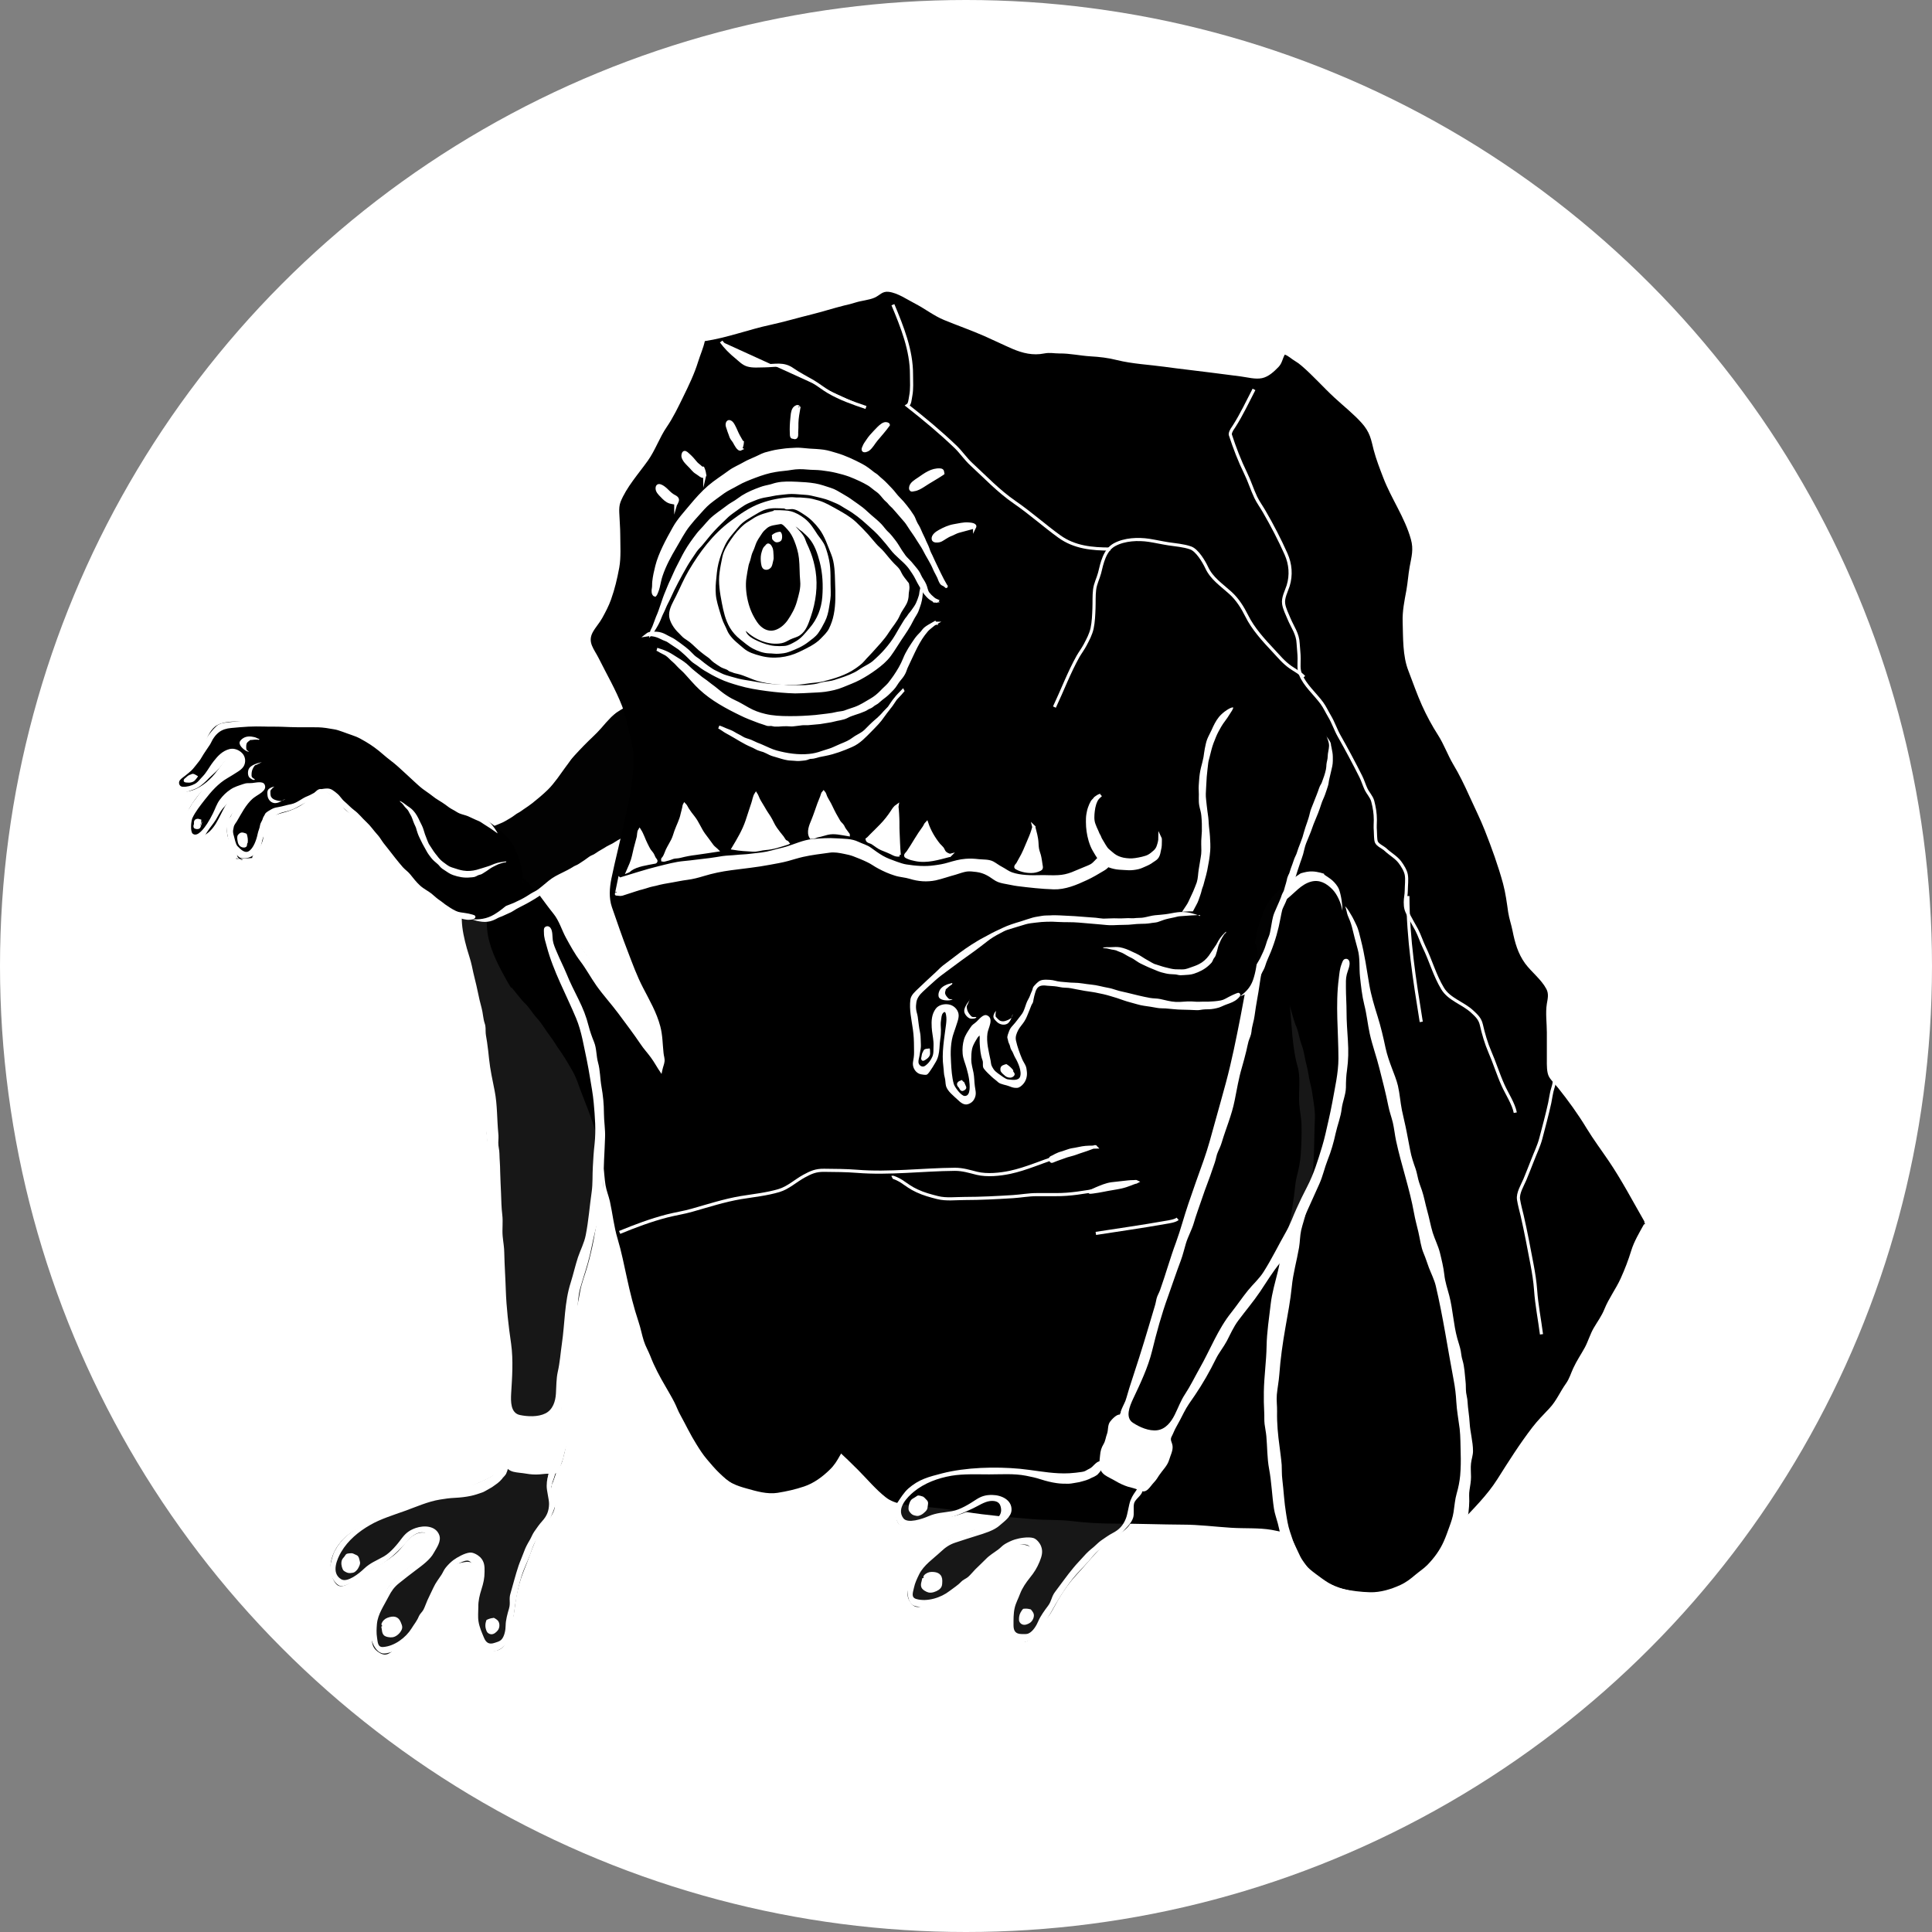 <?xml version="1.0" encoding="UTF-8"?><svg xmlns="http://www.w3.org/2000/svg" viewBox="0 0 154.9 154.9"><rect x="0" y="0" width="154.9" height="154.9" fill="#808080" stroke="none"/><defs><style>.e,.f{fill:#fff;}.f,.g,.h{stroke:#fff;stroke-miterlimit:10;stroke-width:.25px;}.i{opacity:.91;}.h{fill:none;}.j{opacity:.99;}</style></defs><g id="a"/><g id="b"><g id="c"><circle class="e" cx="77.45" cy="77.45" r="77.45"/></g><g id="d"><g><path d="M68.76,112.87c-.16-1.61-.36-3.19-.96-4.72-.49-1.25-.87-2.52-1.5-3.72-.8-1.54-1.72-3.03-2.62-4.52s-1.83-2.86-2.87-4.21c-.26-.34-.61-.63-.86-.97-.21-.28-.36-.6-.54-.9-.51-.86-1.04-1.65-1.67-2.45-.58-.74-1.1-1.53-1.69-2.26s-1.28-1.55-1.85-2.35c-1.18-1.66-2.37-3.32-3.51-5.01s-2.36-3.45-3.64-5.11c-.51-.67-1-1.35-1.52-2.01-.49-.62-.92-1.25-1.38-1.88-.35-.47-.75-.87-1.15-1.3s-.7-.83-1.22-1.13c-.89-.5-2.28-.1-2.56,.87-.25,.88-.19,1.93-.19,2.83,.01,1.34,.53,2.59,1.16,3.78,.52,1,1.13,1.99,1.76,2.93,.3,.45,.63,.85,.96,1.29s.56,.9,.87,1.33c.6,.83,1.06,1.74,1.47,2.67,.63,1.47,1.24,2.95,1.77,4.46,.46,1.31,.86,2.7,.96,4.08,.13,1.77,.41,3.48,.88,5.19,.77,2.81,1.5,5.64,2.5,8.4,.32,.87,.72,1.72,1.13,2.56,.36,.77,.64,1.57,1.02,2.33,.6,1.2,1.36,2.45,2.33,3.43,.47,.48,1,.91,1.51,1.35,.28,.24,.54,.51,.83,.75,.34,.29,.71,.47,1.08,.72,.62,.41,1.38,.42,2.13,.47,.88,.07,1.74-.08,2.6-.24,1.29-.24,2.82-.89,3.58-1.95,.45-.63,.73-1.34,1.04-2.03,.26-.58,.4-1.35,.23-1.97-.05-.18-.29-.68-.06-.72Z"/><path class="e" d="M40.96,79.2c.67,1.23,1.47,3.04,2.36,4.14,.63,.78,.83,1.81,1.28,2.69,.25,.5,.58,.97,.81,1.48,.31,.69,.56,1.39,.8,2.1,.19,.54,.29,1.12,.37,1.69,.07,.54,.26,1.03,.39,1.55,.24,.98,.53,2.04,.56,3.05,.03,.95,.34,1.85,.47,2.78,.12,.84,.21,1.71,.43,2.53,.3,1.06,.55,2.12,.95,3.15,.43,1.1,.72,2.25,1.15,3.35,.2,.5,.41,.99,.65,1.48,.14,.28,.22,.57,.38,.84s.34,.53,.48,.81c.4,.75,.71,1.57,1.18,2.28,.58,.88,1,1.84,1.55,2.74,.21,.35,.49,.64,.74,.96,.36,.48,.7,.98,1.1,1.44,.63,.73,1.47,1.41,2.33,1.88,.5,.28,.95,.46,1.52,.56,.53,.09,1.03,.09,1.56,.08,1.12,0,2.21-.26,3.26-.62,.86-.29,1.56-.85,2.06-1.56,.25-.36,.53-.68,.76-1.05,.24-.4,.49-.79,.73-1.19,.22-.35,.38-.61,.42-1,.02-.17,.1-.33,.12-.5,.03-.24,.07-.47,.11-.72,.03-.19,.01-.39,.04-.58s.09-.36,.12-.55-.02-.36-.02-.55c0-.29,.03-.53,0-.83-.08-.56-.24-1.11-.45-1.64-.11-.27-.24-.52-.31-.81-.09-.34-.14-.65-.27-.98s-.31-.64-.4-.98-.09-.63-.22-.95c-.28-.68-.77-1.28-1.1-1.95-.25-.5-.55-.97-.8-1.48-.1-.21-.25-.38-.36-.58-.15-.26-.24-.55-.39-.82-.27-.48-.49-1-.85-1.43-.16-.2-.27-.4-.4-.61-.18-.29-.43-.55-.65-.82-.71-.91-1.18-1.94-1.87-2.86-.35-.45-.74-.89-1-1.38s-.65-1.02-1-1.48c-.33-.44-.76-.8-1.12-1.22-.39-.47-.71-.98-1.08-1.46-.33-.43-.63-.89-.99-1.3-.2-.23-.41-.43-.59-.68-.17-.22-.32-.47-.51-.68-.36-.39-.68-.76-.97-1.2-.27-.41-.54-.81-.81-1.21-.32-.49-.68-.95-1-1.44-.36-.54-.65-1.12-1.03-1.65-.27-.38-.65-.75-.97-1.09-.38-.41-.76-.82-1.08-1.28-.48-.71-.99-1.4-1.54-2.07s-1.11-1.34-1.57-2.08c-.63-1.01-1.23-2.03-1.95-2.98-.26-.35-.47-.68-.8-.97-.22-.19-.43-.4-.66-.56-.2-.13-.5-.42-.74-.47,.16,.1,.34,.44,.48,.57,.23,.22,.47,.47,.66,.72,.36,.48,.71,.97,1.09,1.44,.47,.58,.66,1.3,1.01,1.94s.71,1.3,1.15,1.88c.47,.62,.83,1.3,1.28,1.94,.55,.78,1.2,1.48,1.77,2.25,.6,.81,1.21,1.61,1.77,2.44,.25,.38,.56,.71,.83,1.08,.29,.39,.51,.82,.79,1.22,1.12,1.61,2.44,3.08,3.5,4.72,.28,.43,.59,.83,.89,1.24,.35,.49,.61,.98,1.04,1.41,.28,.28,.53,.58,.8,.87,.35,.36,.76,.71,1.05,1.11,1.48,2.04,2.77,4.21,4.16,6.31,.31,.47,.6,.97,.84,1.48,.31,.64,.71,1.24,1.06,1.86,.31,.55,.54,1.15,.8,1.72,.23,.52,.46,1.07,.62,1.62,.14,.47,.23,.91,.28,1.39s.2,.94,.32,1.42c.1,.38,.12,.82,.12,1.21s.03,.78,.02,1.17c-.03,.73-.22,1.43-.51,2.11-.16,.37-.41,.69-.61,1.05-.24,.43-.46,.8-.83,1.15-.57,.56-1.27,1.08-2.05,1.34-.71,.24-1.39,.39-2.13,.51-.82,.13-1.7-.13-2.48-.35-.37-.1-.78-.23-1.12-.4-.43-.21-.72-.5-1.05-.82-.36-.35-.7-.75-1.02-1.13s-.57-.77-.83-1.19c-.48-.76-.86-1.57-1.29-2.35-.19-.33-.31-.69-.48-1.02-.22-.43-.46-.83-.7-1.25-.47-.8-.9-1.6-1.23-2.46-.16-.41-.39-.79-.52-1.21-.16-.5-.25-1.02-.42-1.52-.39-1.17-.68-2.35-.94-3.55-.23-1.04-.43-2.08-.74-3.11-.3-.99-.4-2.01-.62-3.01-.1-.44-.28-.86-.35-1.3-.08-.47-.09-.95-.17-1.42-.14-.82-.33-1.64-.53-2.45-.37-1.53-1.04-2.95-1.56-4.44-.24-.67-.63-1.25-.99-1.86-.15-.25-.32-.49-.49-.73-.24-.34-.44-.71-.7-1.04-.39-.5-.64-1-1.07-1.46-.34-.37-.62-.88-.99-1.21-.16-.14-.87-1.05-1.04-1.25Z"/><path class="i" d="M44.67,117.75c-.06,.19-.61,1.47-.48,1.89,.01,.04,.08,.12,.1,.16,.12,.25,.18,.56,.2,.84,.03,.38-.21,.81-.44,1.12-.41,.55-.82,1.08-1.09,1.7-.36,.81-.62,1.66-.96,2.47-.3,.74-.49,1.45-.63,2.24-.07,.44-.11,.88-.19,1.31-.07,.38-.23,.75-.33,1.13-.16,.6-.22,1.46-.94,1.7-.86,.29-1.39-.67-1.65-1.27-.36-.84-.44-1.93-.29-2.82,.13-.75,.57-1.61,.32-2.36-.16-.47-.52-.72-1.03-.62-.3,.06-.62,.09-.86,.28-.35,.28-.68,.74-.89,1.1-.3,.54-.6,1.06-.82,1.64-.2,.53-.45,1.13-.75,1.61-.29,.45-.57,.93-.93,1.34-.34,.38-.85,.64-1.26,.94-.24,.18-.56,.51-.89,.51-.26,0-.59-.22-.75-.39-.3-.31-.3-.7-.3-1.1,0-.69,.17-1.44,.43-2.09,.39-.97,.87-2,1.69-2.71,.67-.58,1.44-1.04,2.06-1.68,.35-.36,.93-1.02,.54-1.53-.22-.29-.65-.34-.99-.24-.74,.22-1.13,.98-1.63,1.48-.86,.84-1.92,1.26-2.92,1.91-.4,.26-.83,.59-1.28,.78-.49,.2-.72,.05-.95-.37-.52-.97-.21-2.12,.46-2.97,.77-1,1.95-1.46,3.09-2.01,.94-.45,1.94-.89,2.94-1.22s2.03-.59,3.04-.89,2.12-.69,3.05-1.2c.48-.27,1.24-.9,1.22-1.46,0-.24-.02-.37-.14-.56-.19-.27-.21-.48-.19-.84,.03-.6-.12-1.3,.08-1.88,.08-.22,.29-.28,.36-.52,.1-.37,.07-.85,0-1.22-.12-.62,.03-1.25-.04-1.87-.05-.44,.05-.88,.02-1.33-.04-.53-.16-1.04-.17-1.57-.03-1-.09-2-.12-3-.01-.38-.1-.75-.12-1.13-.03-.69-.03-1.39-.1-2.08-.05-.5-.22-.96-.31-1.45-.12-.67-.24-1.34-.36-2.01s-.09-1.36-.08-2.05c0-.75-.03-1.5-.09-2.25-.09-1.03-.3-2.06-.33-3.1-.04-1.46-.03-2.9-.21-4.36-.06-.52-.16-1.04-.28-1.54-.17-.68-.26-1.36-.44-2.04-.15-.58-.34-1.11-.42-1.71-.1-.71-.2-1.41-.34-2.11-.34-1.68-1.01-3.35-1.03-5.08,0-.88,.32-1.65,.78-2.4s.77-1.12,1.63-1.54c.66-.32,1.29-.38,1.93,.05,.95,.63,1.36,1.14,1.96,2.06,1.09,1.65,1.38,3.35,2.06,5.13,.45,1.17,.87,2.35,1.45,3.48,.48,.94,.88,1.93,1.1,2.95,.12,.57,.2,1.13,.3,1.7,.13,.76,.18,1.56,.37,2.31,.17,.68,.23,1.34,.33,2.03s.18,1.38,.2,2.1c.02,1.22,.05,2.45,.01,3.68-.01,.38-.09,.76-.13,1.14-.05,.56-.13,1.12-.28,1.66-.17,.6-.26,1.22-.37,1.83-.14,.73-.31,1.44-.52,2.16-.19,.66-.46,1.32-.57,2-.11,.63-.24,1.24-.41,1.86s-.22,1.25-.34,1.88c-.08,.43-.17,.87-.26,1.3-.09,.46-.12,.91-.19,1.36-.09,.52-.21,1.04-.23,1.57-.02,.58-.05,1.16-.11,1.73-.02,.22-.11,.42,.07,.59,.07,.07,.18,.08,.25,.16,.1,.13,.13,.36,.15,.51,.13,.78-.11,1.66-.3,2.42-.06,.25-.21,.63-.43,.8-.28,.22-.57,.1-.71,.43s-.06,.61,0,.93c.04,.19,.07,.61,.71-1.4Z"/><path class="e" d="M39.6,68.8c-.39,.02-.87,.08-1.28,.29-.06,.03-.46,.28-.49,.32-.13,.17-.27,.36-.39,.56-.2,.32-.38,.64-.57,.96-.35,.6-.54,1.12-.64,1.8-.08,.51,.02,.99,.02,1.5,0,.77,.3,1.46,.42,2.22,.25,1.63,.62,3.27,.94,4.89,.34,1.71,.67,3.42,.88,5.14,.13,1.05,.24,2.1,.36,3.15s.25,2.02,.29,3.02c.04,1.18,.09,2.37,.15,3.56,.05,1.04,.19,2.08,.22,3.11,.03,1.29,.18,2.59,.23,3.87,0,.24-.04,.47,0,.71,.03,.2,.08,.4,.1,.62,.05,.54,.1,1.07,.15,1.6,.16,1.65,.28,3.31,.39,4.97,.02,.34,.09,.69,.09,1.02,0,.3-.05,.61-.03,.92l.04,.1c-.05,.03-.05,.07-.01,.11-.27,.04-.48,.58-.54,.8-.08,.33,.14,.64,.15,.96,0,.27,.09,.54,.05,.81-.05,.33-.02,.58,.08,.9,.17,.56,.27,1.11,.95,1.29,.32,.08,.69,.09,1.02,.15s.73,.09,1.07,.06c.3-.02,.55-.07,.86-.05,.35,.02,.55,.02,.71-.3,.1-.2,.16-.46,.25-.68,.1-.23,.12-.41,.17-.63,.11-.47,.34-.91,.29-1.4-.03-.35,.02-.78-.17-1.09-.16-.27-.38-.33-.35-.65,.03-.26,.02-.53,.05-.79,.06-.43,.11-.83,.14-1.26,.04-.53,.19-1.02,.31-1.54,.24-1.04,.4-2.12,.49-3.18,.04-.54,.23-1.06,.28-1.59,.06-.58,.08-1.2,.24-1.77,.25-.89,.57-1.78,.78-2.69s.35-1.8,.65-2.67c.18-.51,.21-1.01,.3-1.54,.18-1.12,.12-2.24,.18-3.37,.03-.6,.06-1.2,.08-1.8,.03-.65-.09-1.31-.09-1.96,0-.72-.07-1.42-.2-2.14-.11-.62-.1-1.31-.27-1.91-.15-.54-.11-1.13-.32-1.65-.17-.42-.33-.86-.44-1.3-.19-.76-.45-1.4-.8-2.11s-.68-1.35-.97-2.07c-.24-.58-.53-1.14-.77-1.72-.14-.33-.28-.63-.33-.97-.04-.28,0-.75-.19-.99-.09-.12-.26-.18-.42-.07-.14,.1-.1,.3-.1,.46,0,.4,.12,.72,.22,1.09,.53,2.01,1.56,3.85,2.36,5.77,.44,1.05,.61,2.23,.85,3.32,.1,.47,.18,.96,.26,1.43,.11,.67,.24,1.35,.3,2.03,.1,1.12,.19,2.18,.07,3.3-.07,.61-.11,1.22-.14,1.84-.04,.66,0,1.33-.09,1.98-.17,1.17-.25,2.33-.48,3.49-.12,.62-.42,1.18-.62,1.77-.22,.67-.37,1.35-.58,2.02-.51,1.57-.47,3.27-.71,4.9-.11,.75-.16,1.52-.33,2.26-.13,.59-.11,1.17-.15,1.77s-.24,1.27-.84,1.57-1.43,.26-2.05,.13c-.76-.16-.73-1.12-.7-1.71,.08-1.3,.18-2.67,0-3.99-.21-1.44-.38-2.89-.43-4.36-.03-.97-.1-1.94-.12-2.92,0-.46-.09-.91-.13-1.36-.05-.57,.04-1.14-.03-1.71s-.08-1.16-.1-1.73-.06-1.17-.07-1.76c0-.48-.05-.95-.06-1.43,0-.29-.1-.58-.09-.87,.01-.26,.03-.49,0-.75-.11-1.13-.07-2.26-.29-3.39-.17-.86-.36-1.7-.45-2.57-.04-.45-.1-.89-.16-1.34-.03-.24-.09-.48-.11-.72-.02-.29,.02-.51-.08-.79-.13-.39-.14-.84-.25-1.24-.12-.43-.21-.83-.3-1.27-.14-.7-.34-1.39-.48-2.1-.1-.48-.27-.93-.4-1.4-.41-1.49-.72-3.1,.13-4.52,.39-.65,.62-1.41,1.26-1.87,.57-.41,1.21-.32,1.87-.01,.46,.21,1.01,.71,1.35,1.25-.15-.43-.61-1.15-.91-1.46-.2-.2-.52-.37-.78-.46-.19-.07-.43-.12-.74-.18Z"/><path class="e" d="M40.28,118.54c-.3,.35-.45,.42-.84,.7-.16,.08-.56,.34-.75,.41-.31,.11-.6,.21-.92,.28-.42,.09-.86,.14-1.29,.16s-.79,.07-1.21,.14c-.97,.16-1.89,.58-2.81,.91s-1.96,.65-2.77,1.12c-.95,.54-1.79,1.25-2.33,2.16-.32,.55-.85,1.7,0,2.2,.49,.29,1.44-.47,1.82-.84,.52-.49,.98-.64,1.61-1,.55-.32,1.08-.98,1.46-1.49,.3-.39,.6-.61,1.08-.78,.7-.24,1.62-.17,1.89,.57,.18,.5-.22,1.03-.45,1.44-.27,.51-.92,.99-1.39,1.34s-.93,.71-1.39,1.08c-.39,.31-.61,.63-.83,1.06-.36,.71-.87,1.41-.94,2.21-.03,.37-.05,.72,.01,1.09s.05,.79,.5,.75c.91-.07,1.81-.76,2.26-1.48,.2-.33,.45-.62,.59-.98,.09-.21,.27-.34,.37-.53,.12-.23,.21-.52,.32-.76,.15-.34,.33-.68,.48-1.01,.18-.4,.42-.68,.65-1.04,.12-.19,.19-.39,.34-.57,.17-.21,.39-.43,.6-.59,.31-.23,.91-.57,1.33-.61,.28-.03,.66,.2,.84,.38,.33,.34,.35,.72,.34,1.15,0,.53-.09,.91-.25,1.42-.15,.47-.26,.93-.25,1.41,0,.4-.05,.8,.02,1.19,.07,.43,.26,.86,.43,1.27s.41,.57,.85,.42c.18-.06,.39-.11,.53-.24,.27-.26,.36-.82,.36-1.16,0-.4,.15-.96,.27-1.35,.14-.48-.03-.75,.12-1.22,.23-.79,.39-1.45,.65-2.23,.14-.4,.28-.69,.42-1.08s.27-.62,.47-.96c.13-.22,.22-.48,.37-.69,.19-.27,.4-.58,.62-.82,.4-.44,.55-.84,.56-1.39,0-.4-.2-1.06-.19-1.46,0-.46,.1-.67,.15-.98,.09-.45,.34-.42,.46,0,.09,.31-.29,.77-.25,1.09s.34,.76,.36,1.08c.02,.41-.15,.75-.31,1.14-.2,.5-.52,.96-.83,1.39s-.58,.84-.75,1.36c-.19,.6-.47,1.17-.7,1.75-.41,1.04-.69,2.87-.7,3.07-.02,.27-.21,1.32-.26,1.58-.08,.43-.18,.84-.46,1.21-.34,.47-.88,.71-1.47,.56-.32-.08-.57-.5-.73-.77-.18-.32-.32-.65-.46-.99-.33-.8-.23-1.68-.03-2.51,.11-.45,.26-.84,.3-1.3,.03-.37,.14-.83-.08-1.15-.42-.59-.52-.65-1.17-.36-.78,.34-.97,1.15-1.33,1.79-.2,.37-.44,.72-.65,1.09-.24,.43-.55,.94-.71,1.41-.24,.7-.79,1.46-1.34,1.98-.49,.47-1.22,.88-1.92,1-.79,.14-1.17-.93-1.26-1.49-.06-.37,0-.83,.13-1.18,.22-.57,.41-1.12,.71-1.66,.19-.35,.4-.71,.64-1.04,.22-.31,.45-.67,.76-.91s.67-.48,.99-.73c.4-.32,.72-.71,1.08-1.06,.44-.41,.71-.89,.25-1.44-.25-.3-.64-.2-.93-.05-.4,.2-.73,.67-1.03,.98-.66,.66-1.35,1.31-2.23,1.74-.27,.13-.47,.28-.69,.47-.35,.3-.63,.5-1.07,.66-.3,.11-.72,.38-1.03,.3-.28-.08-.51-.42-.64-.65-.15-.27-.24-.55-.18-.84,.1-.45,.19-.95,.41-1.35,.52-.96,1.16-1.39,2.07-2,1.59-1.08,3.79-1.95,5.67-2.45,1-.26,2.04-.42,3.03-.73,.28-.09,.55-.18,.81-.29,.31-.13,.61-.28,.9-.44,.24-.13,.23-.2,.49-.47,.17-.18,.24-.61,.5-.77,.34-.2,.41,.35,.39,.55-.02,.18-.08,.3-.15,.47,0,.02-.18,.24-.29,.34Z"/><path class="e" d="M31.77,129.73c-.42,.2-.82,.43-1.2,.69,.07,.23,.02,.49,.21,.69,.14,.14,.5,.19,.68,.16,.27-.03,.54-.26,.67-.47,.19-.29,.12-.45,0-.74-.19-.47-.57-.54-1.07-.35-.21,.08-.38,.24-.46,.44-.05,.13-.03,.58,1.16-.42Z"/><path class="e" d="M28.22,124.53c-.13,.01-.39,0-.48,.09-.05,.05-.08,.12-.12,.17-.07,.09-.17,.18-.21,.3-.08,.23-.03,.5,.06,.71,.05,.13,.13,.17,.26,.24s.23,.09,.38,.08c.12-.01,.24-.02,.34-.09,.11-.08,.22-.2,.28-.32,.05-.1,.11-.21,.13-.32,.02-.1,0-.19-.03-.29-.04-.15-.06-.31-.21-.4-.09-.05-.19-.08-.28-.13-.04-.02-.05-.02-.1-.03-.03,0-.06-.02-.03-.01Z"/><path class="e" d="M39.58,129.72c-.2,.01-.39,.07-.57,.16-.02,.05-.04,.09-.05,.14-.02,.06-.03,.14-.04,.2-.02,.21,.02,.38,.1,.57,.06,.14,.21,.23,.37,.24,.22,0,.38-.15,.51-.3,.19-.22,.2-.66-.04-.85-.09-.08-.35-.23-.29-.16Z"/><path class="j" d="M56.72,57.53c-.59-.73-1.39-2.05-2.55-2.21-.71-.1-1.54,.26-2.24,.41-1.55,.32-2.76,1.5-3.71,2.63-.43,.5-.94,.93-1.4,1.41-.52,.53-1.01,1.08-1.5,1.63-.67,.77-1.35,1.53-2.13,2.21s-1.43,1.39-2.37,1.9c-.33,.18-.6,.25-.96,.34-.18,.04-.36,.06-.54,.09-.28,.05-.47,.17-.72,.28-.39,.17-.73,.3-1.08,.56-.41,.31-.73,.69-1.01,1.11-.54,.82-.71,1.73-.69,2.68,.02,1.43,.81,2.73,2.41,2.97,.87,.13,1.79-.25,2.6-.52,1.03-.35,1.93-1.07,2.78-1.7s1.83-1.34,2.81-1.83c.57-.28,1.12-.61,1.69-.9,.54-.27,1.13-.59,1.61-.94,1.02-.74,2.14-1.3,3.21-1.96,.74-.46,1.47-.91,2.21-1.36,.84-.51,1.53-1.06,2.03-1.89,.18-.31,.31-.72,.39-1.06,.1-.42,.22-.92,.25-1.35,.05-.63-.12-1.26-.47-1.79-.13-.19-.23-.37-.39-.54-.11-.12-.29-.34-.24-.15Z"/><path class="e" d="M57.4,61.76c-.03,.22-.02,.48-.16,.66-.05,.06-.08,.12-.12,.19-.07,.13-.15,.26-.23,.38-.12,.2-.28,.37-.43,.54-.19,.22-.43,.39-.68,.56-.17,.12-.34,.25-.51,.38-.16,.12-.3,.26-.47,.37-.21,.13-.43,.27-.65,.4-.25,.15-.52,.26-.76,.42-.44,.29-.9,.54-1.38,.78-.26,.13-.5,.29-.75,.43-.31,.17-.62,.33-.92,.5-.28,.15-.52,.35-.78,.53-.21,.14-.43,.26-.64,.39-.42,.25-.82,.52-1.23,.78-.33,.21-.71,.34-1.04,.55-.17,.11-.36,.19-.54,.3-.15,.1-.32,.17-.48,.25-.14,.07-.29,.13-.42,.22-.18,.13-.35,.27-.52,.4-.77,.62-1.59,1.18-2.47,1.66-.36,.2-.74,.36-1.08,.59-.1,.07-.23,.13-.35,.18-.15,.07-.3,.13-.44,.2s-.3,.11-.43,.18c-.25,.14-.53,.27-.83,.3-.28,.04-.58-.01-.86-.07-.11-.02-.21-.07-.32-.1-.11-.03-.24-.04-.35-.07-.24-.06-.5-.16-.73-.26-.17-.08-.33-.18-.46-.31-.15-.15-.25-.32-.39-.47-.23-.26-.39-.57-.55-.87-.09-.18-.16-.34-.19-.53-.03-.17,0-.33,0-.5,.01-.2,.04-.39,.05-.59,0-.08,0-.17,.01-.25,.08-.36,.24-.69,.33-1.04,.13-.45,.36-.86,.65-1.23,.37-.48,.84-.94,1.35-1.29,.42-.29,.93-.45,1.41-.62,.26-.09,.53-.15,.78-.27,.29-.13,.57-.27,.85-.41,.25-.13,.48-.25,.72-.4,.32-.2,.55-.48,.83-.72,.26-.22,.51-.45,.78-.66,.29-.22,.52-.52,.75-.79s.5-.5,.73-.76c.29-.31,.55-.64,.81-.98,.18-.24,.28-.5,.43-.75,.21-.34,.52-.62,.76-.94,.17-.23,.39-.44,.6-.64,.25-.25,.51-.49,.8-.69,.24-.17,.49-.34,.72-.53,.19-.16,.37-.33,.56-.48s.42-.34,.65-.46c.25-.13,.52-.23,.77-.36,.38-.19,.76-.37,1.18-.46,.29-.06,.55-.07,.84-.05,.17,0,.4,.04,.54,.13-.03,.07-.11,.1-.18,.13-.15,.06-.31,.1-.46,.16-.37,.14-.77,.21-1.14,.35-.31,.12-.6,.24-.9,.4-.33,.18-.66,.36-.97,.57-.16,.11-.33,.22-.48,.35s-.31,.2-.45,.33c-.28,.26-.57,.52-.84,.79-.22,.21-.41,.44-.63,.65s-.46,.46-.64,.72c-.19,.27-.38,.53-.56,.8s-.36,.54-.56,.79c-.22,.29-.42,.6-.64,.89-.24,.31-.48,.63-.77,.91-.39,.38-.82,.74-1.25,1.08-.22,.17-.45,.33-.68,.48-.12,.08-.24,.18-.37,.25s-.25,.14-.36,.23c-.23,.18-.5,.32-.75,.47-.23,.14-.47,.21-.71,.32-.23,.1-.46,.19-.69,.28-.19,.07-.42,.11-.59,.22-.3,.19-.62,.35-.92,.54-.37,.23-.69,.56-.94,.91-.3,.42-.66,.84-.77,1.35-.09,.41-.23,.9-.17,1.33,.04,.22,.11,.43,.2,.63,.07,.16,.09,.32,.2,.46,.13,.16,.27,.31,.45,.43s.34,.27,.52,.39c.53,.36,1.28,.39,1.91,.33,.16-.02,.32-.02,.48-.05,.2-.04,.39-.13,.59-.18,.16-.05,.32-.1,.47-.15,.21-.08,.43-.15,.63-.24,.38-.17,.75-.35,1.1-.57,.19-.12,.38-.25,.59-.35,.23-.11,.42-.28,.62-.44,.34-.28,.65-.57,1.05-.79s.82-.4,1.22-.63c.14-.08,.26-.17,.41-.23,.1-.04,.19-.09,.28-.15,.13-.09,.27-.18,.41-.27s.25-.19,.39-.28c.11-.08,.25-.13,.37-.19,.13-.07,.24-.16,.37-.24,.23-.13,.44-.26,.67-.4,.15-.09,.31-.15,.47-.24,.15-.08,.27-.18,.42-.26,.28-.16,.57-.31,.85-.49,.25-.16,.48-.33,.73-.48,.22-.14,.45-.27,.67-.41,.25-.15,.46-.35,.72-.48s.53-.3,.8-.44c.19-.1,.38-.2,.56-.32,.11-.07,.22-.14,.34-.2s.24-.09,.35-.15c.33-.19,.67-.39,.97-.62,.11-.09,.2-.19,.3-.29,.16-.15,.35-.26,.5-.42,.2-.22,.46-.39,.67-.6,.1-.11,.18-.26,.23-.38,.04-.1,.08-.23,.15-.32,0,0-.01,.02-.02,0Z"/><path d="M18.93,68.86c.43,0,.86-.03,1.29-.07-.03-.2,.36-.49,.48-.67,.19-.28,.35-.58,.4-.91,.06-.44-.03-.97,.14-1.39s.55-.38,.95-.51c.35-.12,.71-.19,1.06-.32,.4-.15,.78-.33,1.12-.58,.24-.17,.44-.39,.64-.61,.13-.15,.38-.48,.6-.53,.23-.06,.62,.25,.81,.37,.24,.16,.53,.3,.72,.51,.21,.24,.32,.57,.56,.78,.37,.33,.79,.61,1.12,.98,.14,.15,.27,.32,.41,.47,.38,.42,.76,.87,1.05,1.35,.98,1.66,2.29,3.09,3.84,4.33,.42,.34,.87,.65,1.35,.92,.71,.41,1.41,.65,2.24,.72,.69,.05,1.31-.02,1.91-.38s1.21-.89,1.68-1.4c.99-1.08,.55-2.55,.03-3.76-.39-.91-1.08-1.5-1.89-2.1-1-.75-2.24-1.15-3.31-1.8-.73-.44-1.44-.91-2.09-1.44-.6-.49-1.12-1.07-1.74-1.54s-1.27-.99-1.9-1.5c-.74-.6-1.73-.96-2.63-1.29-.72-.26-1.55-.46-2.33-.52-.89-.07-1.77-.01-2.66-.03-.68-.01-1.35,.01-2.03,.01-.48,0-.92-.11-1.4-.11-.6,0-1.4,0-1.94,.3-.49,.27-.75,.89-.96,1.35-.28,.6-.64,1.18-1.09,1.67-.22,.25-.41,.51-.64,.75s-.5,.43-.7,.71c-.44,.64,.53,.93,1.06,.83,.85-.15,1.64-.79,2.15-1.42,.35-.42,.66-.96,1.09-1.32,.22-.18,.69-.37,.75,.08,.05,.38-.35,.59-.6,.79-.42,.34-.83,.68-1.27,.99-.47,.34-.95,.74-1.3,1.19-.52,.67-1.1,1.46-1.04,2.34,.05,.7,.61,1.22,1.36,.93,.98-.37,1.36-1.59,1.82-2.38,.4-.68,1.02-1.24,1.72-1.65,.31-.18,1.06-.36,1.12,.18,.02,.19-.24,.5-.39,.64-.24,.22-.55,.35-.83,.49-1.09,.56-1.76,1.83-1.34,2.95,.13,.34,.41,.56,.6,.86,.17,.28-.03,.51,.25,.72s.56,.08-.24-.03Z"/><path class="e" d="M39.87,66.8c-.36-.26-.71-.5-1.09-.73-.14-.09-.28-.2-.44-.26-.28-.11-.54-.25-.82-.37-.22-.09-.45-.13-.67-.22-.18-.07-.34-.2-.52-.29-.23-.12-.43-.26-.63-.42-.34-.25-.72-.43-1.04-.7-.25-.2-.51-.36-.76-.55s-.48-.41-.7-.61c-.41-.39-.84-.77-1.26-1.16-.39-.36-.84-.66-1.23-1.01-.43-.38-.92-.74-1.42-1.03-.23-.13-.48-.28-.72-.38s-.48-.17-.72-.26-.49-.18-.74-.26c-.21-.07-.43-.09-.65-.13-.42-.08-.85-.12-1.27-.11-.86,.01-1.72,0-2.58-.04-.49-.02-.98,0-1.47-.02-.41-.01-.82-.01-1.23,.01-.46,.03-.92,.06-1.39,.11-.35,.03-.71,.13-.98,.35-.15,.12-.28,.26-.39,.42-.13,.17-.2,.37-.31,.55-.23,.36-.48,.69-.69,1.06-.11,.2-.26,.37-.4,.55-.14,.17-.26,.34-.42,.49s-.32,.27-.48,.4c-.13,.11-.33,.23-.43,.37-.14,.19-.05,.5,.22,.52,.35,.02,.69-.08,.98-.23,.17-.09,.3-.23,.42-.37,.14-.16,.31-.32,.43-.49,.24-.32,.42-.66,.67-.97,.33-.42,.69-.81,1.25-.96,.38-.1,.78,.07,1.03,.33,.27,.28,.31,.73,.11,1.06-.11,.18-.31,.33-.49,.44-.26,.17-.54,.34-.81,.5-.73,.42-1.31,1.09-1.81,1.73-.35,.45-.75,.95-.99,1.46-.11,.23-.19,1.08,.02,1.26,.39,.32,.94-.47,1.16-.8,.17-.26,.32-.54,.46-.82,.19-.38,.3-.77,.56-1.11,.24-.32,.51-.59,.86-.82,.31-.21,.67-.31,1.02-.43,.31-.11,.38-.05,.71-.08,.31-.03,.84-.17,.99,.11,.27,.53-.59,.82-.94,1.13-.57,.51-.89,1.17-1.28,1.83-.08,.13-.2,.27-.24,.41-.02,.08-.05,.22-.06,.3-.02,.12,.01,.31,.05,.42,.08,.27,.15,.7,.3,.86,.26,.27,.58,.58,.88,.42,.41-.22,.66-.99,.74-1.41,.05-.25,.16-.44,.19-.69,.02-.16,.15-.32,.2-.47,.05-.21,.12-.24,.21-.44,.05-.12,.37-.29,.49-.36,.18-.1,.31-.14,.51-.17,.42-.07,.68-.17,1.1-.25,.48-.1,.84-.47,1.3-.64,.24-.09,.46-.24,.69-.35,.08-.04,.14-.1,.21-.14,.11-.06,.21-.07,.32-.09,.27-.04,.51-.07,.76,.08,.15,.09,.28,.2,.41,.31,.22,.18,.35,.44,.57,.62,.27,.23,.5,.49,.78,.7,.37,.27,.63,.63,.97,.94s.58,.68,.88,1.01c.16,.17,.26,.34,.39,.53,.15,.23,.35,.44,.51,.66,.37,.48,.75,.97,1.15,1.43,.18,.2,.41,.35,.58,.56,.26,.32,.5,.64,.81,.92s.68,.44,.98,.7c.21,.18,.38,.34,.61,.49,.14,.09,.27,.21,.41,.31,.27,.19,.57,.39,.87,.53,.23,.11,.47,.12,.72,.16,.2,.03,.42,.07,.61,.13,.09,.03,.19,.05,.22,.13,.07,.22-.29,.27-.43,.28-.34,.03-.65-.08-.97-.18-.21-.07-.43-.09-.64-.17-.26-.1-.5-.22-.73-.38-.13-.09-.25-.19-.39-.27s-.28-.14-.41-.24c-.28-.24-.58-.49-.87-.72-.35-.28-.65-.58-.98-.88-.12-.11-.26-.2-.37-.31-.16-.15-.29-.33-.44-.49-.25-.26-.5-.51-.71-.8s-.45-.59-.63-.9-.37-.6-.58-.89c-.11-.15-.21-.31-.34-.45-.18-.21-.35-.44-.54-.64-.3-.31-.59-.62-.86-.95-.19-.22-.38-.45-.61-.63s-.39-.42-.59-.61c-.14-.13-.28-.25-.41-.38-.16-.16-.36-.34-.6-.34-.28,0-.54,.23-.76,.37-.13,.09-.25,.19-.38,.29-.08,.06-.19,.08-.28,.13-.12,.06-.3,.17-.42,.23-.41,.21-.53,.32-.92,.44-.26,.09-.59,.14-.83,.24-.32,.14-.57,.28-.72,.56-.25,.45-.45,.94-.62,1.43-.07,.2-.09,.41-.16,.6-.05,.15-.15,.28-.24,.41-.21,.29-.54,.53-.91,.59-.18,.03-.42,.04-.57-.06-.18-.12-.3-.3-.39-.47-.11-.22-.45-.53-.48-.78s-.08-.4-.11-.63c-.03-.29-.07-.58-.05-.88,.02-.25,.28-.38,.37-.61,.16-.42,.45-.8,.72-1.15,.1-.13,.2-.25,.31-.37,.04-.05,.08-.11,.13-.14-.18-.01-.32,.06-.49,.12-.25,.09-.48,.18-.69,.34-.24,.18-.44,.4-.64,.63-.24,.28-.39,.62-.58,.93s-.45,.6-.65,.91c-.16,.24-.29,.5-.55,.67s-.52,.23-.83,.12c-.35-.12-.39-.49-.42-.8-.04-.42-.17-.98,.02-1.37,.1-.21,.31-.41,.41-.62,.12-.25,.31-.45,.47-.68,.65-.98,1.6-1.74,2.48-2.53,.19-.17,.39-.37,.52-.58,.09-.15,.17-.31-.1-.25-.18,.04-.35,.22-.49,.34-.21,.17-.37,.4-.54,.6-.15,.18-.34,.37-.52,.52-.2,.17-.38,.36-.57,.55-.29,.28-.59,.54-.98,.68-.3,.11-.61,.22-.92,.31-.1,.03-.25,.07-.35,.02-.11-.05-.23-.2-.31-.29-.25-.29-.17-.75,.06-1.02,.12-.14,.27-.24,.41-.36,.22-.2,.39-.41,.58-.63,.32-.38,.63-.75,.9-1.16,.45-.67,.83-1.39,1.44-1.95,.28-.26,.75-.28,1.12-.32,.65-.08,1.31-.12,1.96-.18,.26-.02,.53-.07,.8-.07,.39,0,.77,.02,1.16,.01,.78-.01,1.54,.03,2.32,.1,.35,.04,.69,.11,1.04,.15,.41,.05,.81,.15,1.21,.23,.53,.1,1.01,.29,1.5,.47,.32,.12,.62,.21,.93,.33,.24,.09,.44,.22,.67,.33,.19,.09,.37,.25,.55,.37,.21,.14,.4,.28,.58,.44,.59,.49,1.16,.99,1.72,1.51,.13,.12,.27,.23,.39,.35,.15,.13,.26,.29,.42,.41,.3,.23,.62,.42,.9,.67s.61,.41,.88,.65c.09,.08,.19,.14,.3,.21,.17,.11,.31,.24,.49,.33,.27,.14,.57,.24,.82,.4,.23,.15,.46,.29,.7,.43,.29,.16,.58,.3,.87,.46,.41,.23,.75,.59,1,.97,.04,.06,.29,.43,.17,.34Z"/><path class="e" d="M40.6,69.06c-.33,.04-.65,.08-.96,.2-.17,.06-.34,.15-.52,.2-.31,.09-.6,.2-.91,.28-.35,.09-.71,.12-1.07,.06-.26-.04-.49-.12-.74-.2-.13-.04-.26-.08-.38-.14-.13-.07-.24-.16-.35-.24-.2-.14-.37-.28-.52-.47-.18-.23-.36-.44-.51-.69-.08-.14-.18-.26-.26-.4-.07-.13-.11-.27-.17-.41-.1-.24-.18-.47-.25-.72s-.2-.47-.31-.7c-.13-.29-.29-.59-.51-.83-.15-.17-.35-.3-.54-.43-.16-.11-.36-.3-.56-.35,.04,.09,.17,.15,.23,.23,.09,.1,.15,.21,.24,.3,.08,.09,.17,.16,.23,.27,.04,.08,.08,.16,.13,.24,.17,.25,.22,.52,.34,.79,.04,.1,.1,.2,.14,.31,.04,.14,.08,.29,.13,.43,.08,.24,.2,.46,.31,.69,.12,.26,.28,.51,.41,.76,.1,.19,.24,.37,.37,.54,.15,.19,.32,.33,.51,.49,.1,.08,.16,.18,.25,.27s.18,.15,.28,.21c.23,.15,.45,.32,.72,.41,.43,.15,.89,.24,1.35,.19,.12-.01,.24-.01,.36-.04,.1-.03,.19-.08,.28-.13,.07-.03,.15-.05,.23-.07,.12-.04,.22-.13,.33-.19,.19-.11,.35-.25,.54-.36,.13-.08,.26-.13,.39-.2,.15-.08,.32-.13,.49-.18,.08-.03,.16-.04,.25-.04,0,0,0,.01,.05-.08Z"/><path class="e" d="M20.73,59.31c-.2-.02-.4-.01-.59,.02-.06-.01-.1,0-.13,.05-.04,.02-.09,.06-.12,.09-.14,.1-.15,.26-.15,.42,0,.08,0,.17,.04,.23s.14,.1,.18,.16c-.2-.03-.37-.16-.51-.29-.12-.11-.26-.29-.24-.46,.02-.15,.19-.29,.31-.36,.27-.16,.58-.14,.88-.07,.1,.02,.18,.07,.27,.11,.05,.02,.1,.02,.13,.06,0,.01,0,.02-.07,.06Z"/><path class="e" d="M20.98,61.11l-.42,.21c-.08,.01-.14,.05-.17,.11-.04,.05-.07,.1-.1,.16-.08,.15-.11,.28-.12,.45,0,.1-.02,.2,.05,.29,.06,.07,.16,.1,.22,.17-.09,.12-.39-.1-.45-.17-.15-.17-.14-.57,0-.75,.14-.19,.39-.29,.61-.37,.15-.05,.31-.08,.37-.1Z"/><path class="e" d="M22.02,63.05c-.14,.1-.25,.21-.34,.35,0,.04,0,.09,0,.13,0,.08,0,.17,.02,.25,.03,.17,.18,.29,.35,.35,.15,.05,.38,.12,.54,.08,.11-.03,.21-.1,.3-.15-.15,.04-.28,.16-.42,.22-.15,.07-.34,.14-.52,.1-.29-.06-.47-.33-.5-.58-.02-.23-.06-.46,.18-.6,.08-.05,.16-.09,.26-.11,.05,0,.12-.04,.12-.03Z"/><path class="e" d="M19.86,67.59c.03-.25,0-.5-.08-.73-.05-.03-.1-.06-.16-.07-.08-.03-.17-.05-.26-.04-.15,.02-.31,.18-.33,.31-.03,.15,.01,.33,.04,.48,.03,.13,.11,.27,.24,.35s.36,.1,.46-.03c.06-.08,.02-.31,.1-.27Z"/><path class="e" d="M16.05,66.19c.06-.15,.09-.31,.09-.48-.12-.01-.2-.08-.33-.06-.15,.02-.24,.1-.26,.25,0,.05,0,.1,0,.15,0,.06-.04,.11-.04,.18,0,.14,.05,.2,.19,.23,.08,.02,.19,.02,.27-.02,.1-.05,.12-.16,.15-.25s.07-.19,.08-.29c0-.04-.02-.1-.13,.3Z"/><path class="e" d="M15.85,62.22c-.15-.08-.33-.24-.5-.15-.05,.03-.1,.04-.15,.06-.15,.06-.22,.15-.34,.25-.07,.05-.15,.12-.13,.23s.13,.12,.22,.13c.26,.03,.54,0,.71-.21,.04-.06,.26-.3,.2-.3Z"/><path d="M131.84,97.93c-.92-1.6-1.8-3.28-2.84-4.82-.61-.9-1.24-1.74-1.8-2.66-.67-1.11-1.48-2.23-2.29-3.24-.22-.27-.55-.59-.71-.87-.2-.35-.18-.97-.18-1.36,0-.74,0-1.48,0-2.21s-.12-1.56,0-2.29c.07-.41,.17-.8-.04-1.19-.41-.77-1.18-1.34-1.7-2.04-.58-.8-.82-1.67-1.01-2.62-.1-.51-.27-.97-.35-1.49-.11-.77-.21-1.54-.41-2.29-.39-1.43-.91-2.87-1.46-4.26-.36-.92-.82-1.83-1.23-2.74s-.82-1.76-1.32-2.59c-.44-.75-.72-1.56-1.19-2.3-.5-.78-.92-1.56-1.3-2.4-.41-.91-.73-1.85-1.09-2.78-.47-1.19-.42-2.66-.46-3.91-.03-.88,.14-1.69,.3-2.55,.11-.62,.15-1.26,.26-1.87,.15-.82,.33-1.4,.1-2.21-.48-1.74-1.58-3.27-2.22-4.95-.28-.73-.56-1.45-.76-2.2-.1-.38-.17-.76-.31-1.13s-.36-.72-.65-1.04c-.64-.72-1.48-1.38-2.19-2.04-.89-.82-1.7-1.75-2.62-2.54-.17-.15-.36-.29-.55-.4-.26-.15-.52-.41-.81-.51-.2,.36-.21,.69-.51,1-.35,.36-.79,.78-1.32,.89s-1.17-.07-1.71-.14c-.8-.11-1.6-.2-2.41-.31-1.23-.16-2.46-.29-3.68-.46s-2.58-.23-3.83-.54c-.7-.18-1.41-.26-2.13-.3-.83-.05-1.64-.24-2.47-.23-.47,0-.76-.09-1.23,0-.9,.18-1.73-.02-2.57-.38-.76-.33-1.49-.69-2.24-1.02-1.05-.46-2.14-.84-3.21-1.28-.81-.33-1.53-.9-2.32-1.31-.63-.32-1.39-.86-2.12-.95-.53-.07-.71,.28-1.15,.47s-1.02,.23-1.5,.38c-.3,.1-.6,.17-.91,.24-.88,.22-1.74,.5-2.63,.72-1.1,.27-2.17,.59-3.27,.83-1.78,.38-3.48,1.04-5.29,1.31-.12,.56-.37,1.11-.54,1.66-.3,.97-.73,1.86-1.18,2.78-.4,.82-.81,1.68-1.33,2.44-.59,.86-.91,1.85-1.52,2.71-.75,1.05-1.72,2.13-2.19,3.31-.1,.27-.11,.55-.1,.83,.02,.61,.08,1.21,.08,1.83,0,.86,.07,1.75-.08,2.6-.17,.91-.35,1.68-.66,2.56-.19,.53-.44,1-.71,1.49-.22,.4-.53,.72-.76,1.14-.43,.81,.11,1.33,.49,2.09,.63,1.27,1.36,2.51,1.87,3.83,.29,.76,.41,1.52,.61,2.29s.32,1.33,.31,2.11c-.02,1.62-.4,3.33-.75,4.92-.33,1.5-.72,3-1.03,4.5-.15,.76-.21,1.55,.04,2.29,.42,1.2,.82,2.39,1.28,3.57,.38,.99,.73,1.96,1.22,2.9,.53,1.03,1.08,1.96,1.38,3.09,.19,.73,.18,1.39,.26,2.13,.02,.24,.11,.45,.08,.69s-.12,.42-.17,.66c-.11,.47-.16,.92-.3,1.39-.25,.85-.54,1.69-.8,2.55-.29,.95-.43,1.92-.8,2.85-.4,.97-.7,1.96-.97,2.96-.16,.6-.38,1.18-.56,1.77-.09,.3-.12,.49,0,.79,.21,.49,.64,.92,.96,1.34,.34,.44,.76,.82,1.1,1.27,.46,.62,.83,1.34,1.24,1.99,1.75,2.75,3.98,5.01,6.52,7.14,.83,.7,1.64,1.44,2.48,2.12,.52,.42,1.08,.8,1.58,1.24,.62,.55,1.22,1.14,1.87,1.64,1.2,.92,2.3,1.97,3.36,3.03,.72,.72,1.43,1.58,2.24,2.21,.72,.57,1.9,.65,2.81,.72,1.16,.09,2.35,.25,3.51,.43,1.83,.29,3.61,.44,5.46,.59,1.03,.09,2.05,.03,3.08,.15,1.22,.15,2.4,.21,3.63,.21,1.78,0,3.54,.07,5.32,.08,1.29,0,2.58,.17,3.86,.25,1.06,.07,2.22-.01,3.26,.17,.41,.07,.81,.18,1.24,.23,1.08,.13,2.19,.16,3.26,.29,.78,.09,1.45,.37,2.23,.37,.65,0,1.27,.2,1.91,.23,.37,.02,.62-.13,.97-.21,.4-.1,.81-.15,1.21-.25,.81-.2,1.66,.01,2.47-.23s1.25-.4,1.82-1c1.05-1.11,2.16-2.2,2.98-3.49,.89-1.41,1.78-2.82,2.8-4.15,.42-.55,.9-1.03,1.38-1.54,.57-.61,.84-1.31,1.32-1.98,.28-.39,.39-.81,.59-1.24,.26-.57,.63-1.11,.93-1.66,.27-.51,.42-1.06,.71-1.56s.64-.96,.86-1.52c.34-.84,.91-1.6,1.29-2.43,.34-.75,.62-1.48,.86-2.26,.22-.72,.65-1.44,1.01-2.09,.07-.02,.13,0,.04-.16Z"/><path class="h" d="M100.54,31.22c-.51,.98-1,2.03-1.59,2.95-.09,.14-.27,.36-.31,.6v.08c.35,1.07,.74,2.09,1.23,3.09,.31,.63,.51,1.3,.81,1.93,.19,.4,.47,.77,.69,1.16,.63,1.09,1.23,2.24,1.74,3.39,.36,.81,.43,1.69,.17,2.54-.15,.47-.44,.97-.36,1.47,.06,.38,.27,.8,.42,1.16,.29,.7,.71,1.22,.74,2,.02,.41,.08,.8,.08,1.22s-.06,.86,.11,1.26c.35,.87,1.15,1.54,1.71,2.3,.24,.33,.41,.71,.62,1.06,.31,.52,.48,1.07,.77,1.58,.6,1.06,1.2,2.18,1.74,3.26,.16,.32,.26,.67,.41,.99,.16,.34,.44,.61,.54,.97,.13,.5,.21,.98,.21,1.5,0,.28-.03,.58,0,.87,.02,.22,0,.69,.08,.9,.1,.26,.53,.42,.75,.63,.37,.35,.84,.6,1.14,1,.21,.28,.45,.67,.51,1,.07,.39,0,.86,0,1.26,0,.33-.08,.61-.08,.94,0,.46,.06,.64,.27,1.05s.43,.77,.64,1.16c.23,.44,.38,.93,.6,1.39,.54,1.1,.84,2.26,1.48,3.32,.53,.88,1.62,1.16,2.37,1.85,.38,.35,.63,.59,.74,1.06,.16,.71,.39,1.5,.68,2.17,.38,.87,.66,1.79,1.05,2.66,.29,.66,.86,1.51,.99,2.22"/><path class="h" d="M113.95,81.93c-.54-3.35-1.07-6.69-1.07-10.09"/><path class="h" d="M123.59,106.98c-.15-1.18-.39-2.36-.47-3.54-.05-.7-.16-1.38-.29-2.07-.25-1.31-.49-2.61-.79-3.91-.1-.42-.23-.89-.29-1.29-.08-.51,.32-1.15,.51-1.6,.21-.51,.41-1.02,.61-1.53,.22-.58,.5-1.14,.66-1.74,.25-.96,.51-1.91,.72-2.87,.09-.43,.13-.84,.27-1.26,.06-.19,.1-.37,.1-.57"/><path class="h" d="M49.68,98.81c1.24-.51,2.49-.98,3.8-1.32,.66-.17,1.35-.27,2.01-.46,1.27-.36,2.6-.79,3.91-1.01,1.03-.17,2.07-.27,3.07-.57,.73-.22,1.33-.79,1.99-1.15,.57-.31,.95-.48,1.62-.47,.86,.01,1.76,.01,2.62,.08,2.6,.21,5.25-.14,7.86-.16,.64,0,1.16,.17,1.76,.32,.83,.2,1.86,.09,2.67-.08,1.31-.28,2.53-.85,3.79-1.24"/><path class="h" d="M88.11,95.39c-1.22,.2-2.27,.4-3.48,.39-.5,0-1,0-1.51,0-.66,0-1.26,.12-1.9,.16-1.29,.08-2.59,.15-3.89,.15-.7,0-1.47,.1-2.15-.07-.59-.15-1.12-.29-1.67-.55-.48-.22-.8-.47-1.23-.76-.15-.1-.67-.37-.76-.32"/><path class="h" d="M87.86,98.89c1.86-.29,3.72-.55,5.57-.88,.31-.05,.79-.12,.99-.29"/><path class="h" d="M84.54,56.69c.62-1.31,1.17-2.77,1.89-4.06,.18-.31,.4-.6,.57-.92,.23-.44,.45-.84,.56-1.33,.11-.52,.13-1.08,.15-1.61,.02-.5-.01-.99,.05-1.49s.28-.88,.4-1.34c.19-.77,.39-1.83,1.2-2.27s1.89-.48,2.76-.35c.52,.08,1.04,.2,1.56,.28,.59,.09,1.21,.13,1.78,.33,.52,.18,1.06,1.09,1.28,1.56,.41,.89,1.16,1.37,1.9,2.04,.58,.52,.99,1.19,1.32,1.85,.5,1.02,1.36,1.96,2.15,2.8,.46,.49,.78,.9,1.35,1.31,.36,.25,.8,.47,1.09,.79"/><path class="h" d="M71.59,24.43c.74,1.77,1.5,3.66,1.49,5.6,0,.57,.05,1.15-.06,1.71-.06,.3-.06,.65-.27,.78,1.36,1.07,2.65,2.14,3.88,3.32,.45,.44,.79,.96,1.26,1.39,1.13,1.04,2.16,2.14,3.45,3.03s2.36,1.86,3.59,2.75,2.66,1.01,4.09,1.01"/><path class="f" d="M69.43,32.67c-1.06-.36-2.05-.7-2.99-1.25-.43-.25-.82-.57-1.24-.82-.56-.33-1.13-.61-1.66-.98-.71-.51-1.39-.3-2.24-.29-.44,0-.95,.06-1.37-.07-.36-.11-.63-.41-.9-.63-.44-.35-.89-.81-1.21-1.25"/><path class="f" d="M88.26,63.74c-.15,.14-.3,.26-.38,.44-.04,.09-.08,.18-.11,.27-.06,.19-.1,.39-.12,.58-.04,.35-.07,.73,.06,1.07,.07,.19,.14,.36,.23,.54,.04,.08,.06,.16,.1,.24,.05,.09,.11,.18,.14,.28,.06,.16,.17,.3,.25,.45,.07,.13,.15,.25,.23,.37s.17,.2,.28,.29c.11,.1,.23,.19,.35,.29,.23,.17,.49,.27,.77,.33,.32,.06,.65,.08,.97,.03,.19-.03,.38-.06,.57-.11s.39-.1,.55-.2c.16-.09,.31-.23,.44-.34,.11-.1,.22-.26,.26-.39,.08-.23,.15-.47,.15-.72,.04,.08,.03,.19,.03,.28,0,.22,0,.44-.06,.66-.04,.2-.07,.43-.19,.61-.07,.09-.13,.15-.23,.21-.11,.06-.2,.14-.31,.21-.2,.13-.42,.21-.64,.31-.23,.11-.47,.16-.73,.19-.24,.03-.47,.02-.71,0-.27-.02-.57-.02-.84-.09-.47-.11-.88-.3-1.16-.68-.16-.23-.3-.47-.44-.71s-.24-.5-.32-.77c-.14-.48-.21-.98-.21-1.47,0-.2,0-.39,.03-.58s.07-.39,.14-.58c.06-.17,.13-.33,.22-.48,.04-.06,.08-.09,.13-.14,.05-.05,.08-.12,.14-.16,.11-.08,.23-.17,.39-.21Z"/><path class="f" d="M49.68,70.49c1.05-.31,2.08-.66,3.15-.92,.66-.16,1.33-.35,2.01-.41s1.38-.17,2.07-.24c.35-.04,.69-.11,1.04-.16s.72-.05,1.08-.09,.74-.04,1.11-.09c.31-.04,.63-.07,.94-.11,.29-.04,.59-.1,.87-.18,.37-.11,.76-.18,1.12-.29,.67-.2,1.35-.53,2.06-.6,.65-.06,1.3-.11,1.96-.06,.58,.04,1.16,.01,1.69,.27,.31,.15,.7,.25,.98,.46,.31,.23,.62,.45,.96,.65s.75,.34,1.13,.48c.26,.09,.53,.19,.8,.23,.75,.12,1.54,.18,2.29,.07,.38-.05,.74-.11,1.1-.22,.44-.13,.93-.27,1.39-.3,.37-.03,.68-.01,1.04,.03s.78,0,1.11,.17c.24,.13,.46,.31,.7,.43,.27,.14,.53,.35,.82,.45,.71,.25,1.6,.25,2.34,.23,.47-.01,.94,.03,1.4,0,.4-.02,.75-.1,1.12-.24,.3-.12,.59-.24,.89-.37,.22-.1,.45-.17,.66-.29,.27-.16,.42-.42,.66-.6,.22-.16,.42,0,.59,.16,.32,.28-.03,.59-.31,.75-.45,.27-.9,.54-1.38,.76-.79,.37-1.69,.75-2.59,.72-.97-.03-1.94-.14-2.9-.26-.32-.04-.62-.12-.93-.17-.24-.04-.56-.11-.76-.23-.24-.14-.44-.31-.69-.44-.27-.15-.58-.25-.89-.29-.25-.03-.54-.07-.79-.04-.31,.04-.64,.17-.94,.26-.53,.14-1.05,.33-1.58,.45-.68,.14-1.36,.09-2.03-.12-.39-.12-.81-.13-1.2-.26-.45-.14-.86-.32-1.27-.54-.32-.16-.59-.38-.92-.53-.37-.18-.75-.33-1.14-.48-.24-.09-.48-.14-.73-.19-.38-.08-.81-.16-1.21-.1-.72,.1-1.43,.18-2.14,.34-.4,.09-.8,.22-1.2,.33-.48,.13-.96,.21-1.45,.3-1.04,.2-2.08,.3-3.12,.44-.75,.1-1.48,.25-2.2,.47-.43,.13-.84,.24-1.3,.3-.41,.05-.82,.14-1.22,.21-.44,.07-.89,.15-1.32,.27-.16,.04-.32,.06-.48,.11-.21,.06-.42,.14-.63,.19-.29,.06-.57,.18-.85,.26-.24,.07-.47,.16-.71,.23-.17,.05-.29-.01-.46-.01,0,0,0,.02,.25-1.2Z"/><path class="f" d="M82.88,66.29c.11,.44,.24,.86,.26,1.31,0,.15,.02,.3,.04,.45,.04,.24,.15,.46,.19,.7,.03,.19,.07,.37,.09,.56,0,.07,.06,.23,.02,.31-.08,.13-.49,.23-.63,.24-.41,.04-.94-.05-1.3-.25-.09-.05-.13-.06-.1-.15,.01-.05,.1-.13,.14-.19,.07-.13,.14-.26,.21-.38,.27-.45,.46-.94,.66-1.41,.12-.28,.25-.58,.34-.87,.02-.07,.08-.28,.09-.31Z"/><path class="f" d="M76.15,68.58c-.91,.23-1.83,.54-2.78,.33-.18-.04-.38-.08-.55-.16-.04-.02-.17-.07-.19-.1-.08-.1,.09-.22,.17-.33,.22-.32,.42-.66,.63-1s.41-.65,.64-.96c.09-.12,.13-.27,.23-.37,.21,.63,.55,1.22,.98,1.75,.08,.09,.19,.18,.26,.27s.1,.2,.17,.3c.06,.08,.17,.18,.44,.27Z"/><path class="f" d="M72.1,68.55c-.06-.64-.07-1.24-.1-1.87-.02-.36,0-.73-.02-1.09-.01-.23-.02-.46-.04-.68,0-.1-.04-.19-.02-.3-.16,.11-.28,.29-.38,.45-.26,.4-.55,.77-.89,1.12-.26,.26-.51,.52-.77,.77-.12,.11-.23,.26-.36,.35,.03,.18,.28,.19,.41,.27,.26,.16,.47,.36,.76,.48,.33,.13,.65,.26,.96,.42,.12,.06,.28,.11,.46,.08Z"/><path class="f" d="M68.01,66.92c-.56-.09-1.11-.24-1.67-.11-.25,.06-.47,.14-.72,.19-.15,.02-.27,.1-.42,.13-.06,.01-.12-.01-.18,0-.26-.41-.01-.97,.15-1.35,.18-.44,.32-.88,.48-1.32,.07-.19,.15-.39,.23-.58,.04-.1,.07-.28,.15-.36,.09,.1,.12,.25,.17,.37,.13,.27,.3,.51,.42,.78,.19,.41,.41,.82,.64,1.2,.09,.15,.24,.24,.32,.39,.05,.1,.08,.18,.15,.27,.07,.1,.17,.23,.28,.38Z"/><path class="f" d="M63.15,67.6c-.65,.2-1.13,.38-1.78,.43-.33,.02-.66,.15-1,.13-.54-.03-1.05-.06-1.58-.15,.42-.7,.85-1.42,1.11-2.2,.16-.47,.3-.94,.46-1.4,.08-.23,.12-.54,.25-.74,.08,.12,.12,.28,.19,.41,.12,.25,.29,.48,.42,.72,.14,.26,.3,.48,.46,.73,.19,.3,.3,.62,.51,.91,.17,.24,.35,.47,.54,.7,.07,.09,.12,.21,.2,.29s.19,.08,.24,.16Z"/><path class="f" d="M57.47,68.17c-.56,.08-1.11,.18-1.67,.25-.44,.05-.85,.13-1.28,.24-.18,.05-.37,.03-.55,.08-.17,.05-.32,.13-.49,.16-.1,.02-.25,.09-.36,.06-.02-.08,.07-.14,.11-.2,.12-.18,.18-.4,.27-.6,.13-.27,.29-.52,.42-.78,.12-.23,.18-.48,.27-.73,.16-.45,.41-.9,.5-1.37,.04-.18,.1-.35,.13-.52,.02-.08,.02-.18,.06-.25,.1,.1,.16,.24,.23,.36,.15,.23,.31,.45,.49,.67,.33,.42,.51,.93,.82,1.36,.2,.28,.43,.56,.62,.84,.09,.13,.21,.25,.41,.41Z"/><path class="f" d="M52.46,69.13c-.59,.12-1.4,.21-1.92,.58-.07,.05-.12,.12-.2,.15,.09-.2,.17-.4,.25-.59,.17-.4,.24-.82,.34-1.24,.08-.3,.16-.6,.24-.9,.04-.16,.02-.42,.11-.56,.22,.34,.34,.76,.52,1.11,.09,.17,.17,.36,.28,.52,.08,.11,.17,.2,.24,.32,.06,.11,.09,.22,.16,.33,.03,.04,.13,.14,.11,.2-.03,.1-.17,.08-.13,.08Z"/><path class="f" d="M87.85,91.97c-.34,.01-.73,0-1.07,.06-.14,.03-.28,.05-.41,.08-.2,.05-.41,.06-.61,.12s-.37,.13-.56,.19c-.12,.04-.24,.06-.36,.12-.14,.06-.27,.12-.4,.2-.05,.03-.19,.07-.21,.12-.02,.05,.03,.24,.08,.25s.15-.05,.19-.06c.14-.05,.28-.12,.42-.16,.21-.07,.41-.15,.62-.22,.23-.07,.47-.12,.69-.2,.39-.15,.8-.26,1.18-.41,.08-.03,.47-.19,.43-.1Z"/><path class="f" d="M87.85,95.33c.41-.17,.83-.36,1.28-.42,.3-.04,.59-.07,.89-.1s.56-.07,.86-.07c.09,0,.22-.03,.29,.01-.05,.03-.09,.03-.15,.04-.12,.03-.24,.09-.35,.13-.26,.1-.52,.19-.79,.25-.47,.1-.95,.16-1.42,.26-.28,.06-.56,.1-.85,.14-.24,.03-.5,.07,.24-.24Z"/><path class="f" d="M75.85,47c-.38-.63-.67-1.3-.99-1.95-.11-.22-.19-.44-.31-.66-.06-.12-.11-.25-.15-.38-.09-.27-.24-.51-.34-.78-.06-.15-.15-.29-.21-.44-.09-.19-.16-.39-.27-.58-.09-.14-.17-.28-.23-.43-.06-.14-.11-.29-.19-.41-.17-.27-.36-.53-.56-.78-.16-.21-.35-.42-.54-.61-.24-.23-.41-.51-.65-.75s-.45-.49-.71-.71c-.12-.1-.25-.21-.36-.32-.1-.1-.22-.16-.33-.24-.3-.24-.6-.48-.95-.66-.63-.33-1.32-.66-2.01-.86-.34-.1-.67-.21-1.02-.26-.38-.05-.76-.07-1.15-.09-.34-.02-.67-.08-1.02-.07-.38,.02-.76,.03-1.13,.09-.2,.03-.4,.05-.59,.09-.18,.03-.35,.09-.53,.13-.36,.07-.64,.23-.96,.38s-.65,.27-.96,.45c-.39,.23-.81,.39-1.18,.66-.55,.41-1.14,.77-1.66,1.22s-1,.99-1.45,1.53c-.47,.57-.98,1.11-1.34,1.75-.29,.52-.58,1.04-.83,1.57-.23,.49-.44,.99-.57,1.51-.1,.4-.2,.83-.24,1.24-.02,.17,0,.35-.03,.52-.02,.1-.03,.19-.02,.29s.03,.23,.15,.26c.06-.06,.09-.19,.13-.26,.05-.12,.09-.25,.12-.37,.08-.32,.13-.65,.24-.96,.27-.8,.68-1.56,1.11-2.28,.35-.59,.66-1.21,1.09-1.75,.23-.29,.47-.57,.72-.84,.29-.32,.58-.67,.92-.95,.37-.3,.76-.57,1.14-.85,.35-.25,.76-.42,1.13-.64,.43-.25,.93-.44,1.4-.62,.53-.2,1.08-.38,1.65-.47,.43-.08,.86-.09,1.29-.17,.4-.07,.85-.07,1.24-.03s.79,.02,1.18,.07c.41,.05,.82,.11,1.22,.21,.34,.08,.7,.18,1.03,.3,.29,.11,.56,.23,.84,.36,.22,.1,.44,.22,.65,.34,.2,.11,.36,.27,.54,.4,.15,.11,.3,.21,.43,.35,.19,.19,.34,.43,.55,.6,.1,.08,.16,.17,.24,.26,.07,.08,.16,.15,.24,.23,.2,.21,.37,.43,.56,.64,.15,.17,.3,.35,.45,.52,.16,.2,.28,.42,.42,.62,.19,.28,.39,.55,.56,.84,.16,.26,.35,.52,.49,.79s.27,.51,.42,.76c.16,.27,.3,.54,.42,.83,.09,.21,.22,.41,.32,.63,.07,.16,.13,.39,.26,.52,.05,.05,.15,.07,.21,.12,.05,.03,.09,.07,.13,.1,0,.01,0,.02,0,0Z"/><path class="f" d="M74.96,49.93c-.24,.15-.72,.36-.91,.62-.05,.07-.1,.13-.15,.19-.18,.19-.33,.33-.48,.55-.34,.5-.68,.99-.9,1.55-.2,.5-.48,.97-.79,1.42-.14,.2-.28,.39-.43,.58-.19,.22-.43,.41-.63,.63-.23,.24-.52,.48-.82,.65-.43,.25-.82,.51-1.29,.68-.19,.07-.39,.13-.59,.2-.16,.06-.3,.12-.47,.14-.12,.02-.23,.03-.34,.05-.29,.07-.55,.12-.85,.15s-.62,.08-.93,.11c-.71,.06-1.41,.1-2.13,.09-.64,0-1.3-.03-1.92-.18-.48-.11-.94-.28-1.36-.52-.36-.2-.71-.42-1.09-.59-.35-.16-.63-.34-.94-.56-.33-.24-.62-.51-.95-.74-.14-.1-.26-.21-.4-.31-.16-.12-.34-.23-.49-.36-.31-.26-.63-.49-.91-.77-.26-.26-.57-.47-.89-.66-.25-.15-.5-.33-.76-.46-.28-.14-.57-.24-.87-.33,.11,.03,.21,.1,.31,.16,.15,.09,.32,.15,.47,.25,.22,.15,.38,.36,.58,.52,.13,.11,.24,.23,.35,.35,.2,.22,.44,.4,.63,.62,.38,.41,.74,.85,1.15,1.23,.94,.88,2.11,1.51,3.29,2.08,.4,.2,.83,.36,1.25,.52,.12,.05,.24,.09,.37,.13,.15,.04,.3,.11,.44,.15,.1,.03,.2,.01,.3,.01,.09,0,.19,.04,.29,.05,.11,0,.22,0,.32,0,.22-.02,.42-.03,.65-.03,.13,0,.26,.02,.39,.02,.16,0,.33-.04,.49-.05s.3-.05,.45-.05c.12,0,.24,0,.36,0,.22-.01,.43-.05,.65-.06s.43-.04,.64-.08c.26-.05,.52-.07,.77-.14,.35-.1,.76-.12,1.08-.29,.2-.11,.41-.18,.62-.25,.27-.08,.51-.17,.77-.28,.08-.03,.15-.07,.22-.12,.12-.08,.26-.11,.37-.19,.09-.06,.15-.13,.25-.18,.11-.06,.21-.12,.3-.21,.16-.15,.34-.28,.52-.42,.22-.17,.4-.37,.6-.57,.21-.21,.33-.48,.52-.71,.14-.17,.28-.33,.38-.52,.09-.15,.13-.33,.2-.49,.12-.27,.25-.54,.38-.81,.14-.28,.26-.57,.41-.85,.12-.23,.25-.46,.39-.68s.29-.42,.47-.63c.13-.15,.28-.25,.43-.38,.08-.07,.17-.14,.26-.19,0,0-.02,0,0,0Z"/><path class="f" d="M72.38,55.39c-.21,.22-.44,.43-.61,.68-.1,.15-.21,.31-.31,.46-.14,.21-.35,.38-.52,.57-.22,.26-.47,.51-.74,.73-.29,.25-.55,.52-.82,.79-.22,.21-.5,.33-.76,.49-.14,.09-.27,.19-.41,.28-.32,.2-.7,.32-1.04,.48-.21,.09-.42,.2-.65,.27-.2,.06-.4,.13-.6,.19-.33,.12-.69,.21-1.04,.24-.88,.09-1.8-.05-2.65-.28-.4-.11-.75-.3-1.13-.46-.14-.06-.27-.12-.42-.17-.17-.07-.33-.16-.5-.23-.25-.1-.48-.13-.71-.28-.2-.13-.43-.22-.63-.35s-.43-.2-.65-.29c-.19-.08-.35-.16-.55-.22,.12,.06,.23,.14,.34,.21,.17,.13,.38,.23,.57,.34,.58,.32,1.13,.7,1.74,.95,.18,.07,.34,.18,.51,.25,.14,.06,.29,.09,.44,.14,.18,.07,.34,.16,.51,.24s.34,.12,.51,.17c.3,.09,.59,.19,.9,.24,.16,.03,.33,.02,.5,.04s.34,.03,.51,.01,.35-.02,.51-.07c.09-.03,.17-.07,.27-.09,.09-.01,.18,0,.26-.02,.16-.03,.31-.08,.46-.12,.17-.04,.33-.06,.5-.1,.72-.14,1.43-.41,2.09-.7,.63-.27,1.07-.77,1.53-1.23,.36-.37,.72-.72,1-1.14,.14-.21,.31-.41,.46-.61,.13-.19,.25-.38,.38-.56,.19-.28,.46-.49,.75-.85Z"/><path class="f" d="M73.89,47.34c-.04,.33-.06,.69-.16,1.02-.05,.17-.11,.33-.17,.5-.09,.29-.3,.54-.43,.81-.26,.54-.61,1.05-.95,1.55-.29,.43-.55,.88-.86,1.3s-.71,.75-1.13,1.06-.85,.58-1.3,.82c-.43,.23-.89,.39-1.34,.58s-.93,.29-1.4,.36c-.37,.05-.75,.06-1.13,.08-.42,.02-.84,.05-1.27,.05-.76-.02-1.52-.09-2.27-.19s-1.5-.22-2.24-.44c-.51-.15-1.01-.3-1.49-.53-.43-.2-.83-.42-1.24-.67-.16-.1-.32-.21-.47-.33-.18-.14-.4-.25-.56-.41-.21-.2-.41-.42-.64-.61-.13-.11-.25-.23-.39-.33-.19-.13-.38-.25-.57-.38-.13-.08-.26-.19-.4-.26-.12-.06-.26-.09-.38-.16-.38-.2-.79-.33-1.23-.26,.1-.08,.25-.13,.38-.13,.24-.01,.54-.01,.76,.07,.18,.06,.35,.15,.51,.24,.17,.1,.35,.16,.52,.28,.27,.19,.54,.37,.8,.58,.19,.15,.36,.29,.52,.46s.3,.31,.49,.43,.35,.27,.53,.41c.24,.18,.46,.35,.72,.51,.21,.13,.46,.22,.68,.34,.24,.13,.55,.2,.81,.28,.37,.11,.74,.21,1.13,.27,.68,.1,1.34,.25,2.03,.32,.23,.02,.47,.02,.71,.03,.31,.02,.62,.06,.93,.06,.33,0,.65,0,.98,.01,.3,0,.61-.05,.9-.08,.26-.03,.51-.13,.77-.18,.29-.05,.6-.07,.88-.16,.56-.18,1.14-.36,1.66-.63,.24-.12,.45-.29,.68-.42,.26-.15,.55-.29,.78-.48,.35-.31,.7-.64,1-.99s.59-.72,.83-1.13c.12-.2,.24-.41,.36-.62,.11-.19,.23-.37,.34-.56,.06-.11,.14-.2,.22-.3,.06-.07,.09-.15,.15-.22,.09-.11,.18-.21,.26-.33,.13-.18,.27-.37,.36-.57s.16-.39,.22-.59c.05-.14,.04-.27,.09-.49Z"/><path class="f" d="M74.94,48.18c-.18-.11-.37-.2-.51-.35-.04-.05-.08-.09-.12-.13-.1-.1-.17-.2-.24-.32-.18-.32-.37-.61-.53-.94-.09-.19-.19-.36-.31-.54-.13-.19-.26-.4-.42-.58-.4-.46-.94-.83-1.31-1.32-.24-.32-.51-.63-.78-.94-.34-.4-.73-.74-1.12-1.09-.49-.45-1.06-.91-1.65-1.24-.27-.15-.52-.34-.8-.46-.31-.13-.61-.27-.93-.37-.21-.06-.44-.12-.66-.17-.32-.07-.65-.17-.98-.18-.38-.02-.74-.07-1.12-.07-.34,0-.67,.06-1.01,.09s-.65,.12-.99,.17-.66,.14-.97,.27c-.29,.12-.57,.22-.84,.38-.24,.15-.47,.31-.7,.48s-.44,.31-.64,.49-.36,.36-.55,.53c-.4,.39-.77,.78-1.11,1.21-.12,.15-.25,.3-.37,.45-.17,.22-.39,.4-.54,.63-.25,.38-.52,.75-.75,1.15-.49,.86-.96,1.72-1.36,2.62-.11,.25-.26,.49-.36,.75s-.25,.51-.35,.78-.23,.53-.38,.78c-.1,.16-.2,.35-.32,.49,.02-.15,.13-.31,.19-.45,.11-.26,.19-.53,.3-.8,.3-.66,.46-1.36,.75-2.03,.13-.31,.25-.63,.4-.93,.18-.38,.33-.77,.53-1.14,.21-.39,.39-.79,.62-1.18,.27-.47,.59-.91,.92-1.34,.16-.22,.36-.4,.54-.61,.17-.19,.33-.39,.51-.57,.41-.4,.91-.71,1.36-1.06,.2-.16,.43-.28,.65-.42,.19-.12,.37-.27,.56-.39,.45-.28,.96-.49,1.46-.67,.22-.08,.45-.13,.68-.18,.2-.04,.38-.12,.58-.16,.53-.12,1.09-.09,1.63-.07,.47,.02,.96,.05,1.43,.13,.42,.07,.85,.23,1.26,.36,.32,.1,.59,.28,.87,.44,.3,.17,.61,.36,.89,.57,.25,.18,.51,.35,.75,.54s.46,.42,.7,.62c.26,.22,.53,.44,.77,.69,.17,.18,.31,.39,.48,.56,.14,.13,.26,.25,.38,.4,.18,.23,.37,.46,.52,.71,.17,.29,.36,.58,.56,.85,.14,.18,.31,.32,.47,.5,.12,.14,.23,.28,.35,.42,.16,.19,.31,.38,.4,.61,.11,.26,.31,.48,.42,.75,.1,.22,.11,.48,.26,.68,.11,.14,.25,.28,.39,.39,.05,.04,.1,.09,.16,.12,.06,.04,.13,.05,.19,.08-.04,.06-.11,.02-.17,.01-.06,0-.13,.03-.07,0Z"/><path class="f" d="M78.14,42.25c-.42,.11-.84,.23-1.26,.34-.2,.05-.38,.16-.57,.24-.22,.08-.39,.18-.58,.3-.14,.08-.25,.18-.41,.22s-.47,.06-.5-.13c-.04-.27,.29-.5,.51-.62,.36-.2,.75-.38,1.16-.45,.37-.06,.77-.17,1.14-.14,.17,.01,.62,.04,.51,.26Z"/><path class="f" d="M75.59,37.96c-.52,.35-1.07,.64-1.59,.99-.21,.13-.46,.28-.71,.31-.08,.01-.19,.06-.24,0-.05-.04-.05-.13-.04-.18,.04-.31,.4-.51,.65-.68,.51-.35,1.05-.77,1.72-.72,.23,.02,.18,.16,.21,.28Z"/><path class="f" d="M71.22,34.07c-.3,.42-.65,.8-.98,1.2-.2,.24-.36,.56-.62,.76-.08,.06-.35,.18-.41,.05-.03-.07,.04-.22,.07-.28,.06-.17,.19-.32,.29-.48,.16-.25,.36-.47,.57-.69,.19-.19,.38-.42,.61-.57,.11-.07,.23-.12,.36-.08s.11,.08,.11,.08Z"/><path class="f" d="M64.05,32.68c-.07,.41-.15,.82-.16,1.23,0,.26,0,.52-.02,.77,0,.11,.04,.4-.14,.41-.02,0-.18-.03-.2-.04-.1-.05-.07-.23-.08-.33-.02-.39,0-.77,.04-1.16,.03-.25,.03-.57,.18-.79,.04-.06,.19-.2,.3-.17,.05,.02,.14,.14,.07,.07Z"/><path class="f" d="M59.38,35.99c.08-.17,.13-.35,.14-.54l-.05-.03s-.05-.07-.07-.12c-.06-.13-.15-.24-.21-.37-.13-.24-.22-.5-.35-.74-.08-.15-.15-.3-.31-.37-.15-.07-.23,.09-.23,.23,0,.11,.06,.24,.09,.34,.04,.13,.08,.25,.13,.37s.08,.27,.16,.39c.06,.1,.15,.19,.21,.3s.32,.65,.51,.55Z"/><path class="f" d="M56.5,38.12c-.01-.2-.06-.4-.14-.58-.11,0-.18-.07-.25-.14-.1-.09-.21-.16-.3-.26-.19-.23-.38-.46-.61-.66-.07-.06-.23-.24-.34-.2-.06,.02-.09,.14-.1,.2-.02,.11,.02,.23,.08,.33,.13,.25,.37,.44,.56,.65,.1,.11,.18,.21,.29,.31s.23,.15,.34,.24c.08,.06,.22,.18,.34,.18,.17,0,.17-.21,.13-.05Z"/><path class="f" d="M54.18,40.43c.09-.2,.23-.37,.04-.53-.08-.07-.19-.11-.28-.17-.22-.14-.39-.33-.57-.5-.11-.1-.62-.52-.68-.14-.04,.27,.19,.49,.37,.67,.19,.2,.38,.4,.66,.49,.22,.07,.5,.05,.46,.18Z"/><path class="f" d="M72.71,46.76c-.19-.25-.42-.51-.55-.79-.05-.1-.08-.18-.15-.27-.12-.16-.27-.29-.41-.43-.29-.3-.54-.62-.8-.93-.19-.23-.44-.42-.64-.65-.22-.25-.43-.51-.65-.76-.31-.34-.63-.67-.96-.98-.43-.4-.95-.7-1.47-.99-.5-.27-.93-.55-1.48-.71-.32-.09-.63-.18-.96-.2-.22-.01-.44-.05-.66-.04-.2,.01-.38-.03-.58-.02-.82,.05-1.58,.19-2.35,.47-.89,.32-1.66,.87-2.4,1.42-1.42,1.05-2.46,2.47-3.33,3.94-.39,.66-.68,1.37-1.02,2.05-.22,.45-.52,.91-.53,1.42-.01,.47,.39,1.06,.74,1.38,.14,.13,.26,.29,.41,.4,.15,.11,.31,.2,.45,.31,.35,.28,.64,.62,1,.88,.15,.11,.27,.22,.43,.32,.2,.12,.32,.31,.51,.44s.37,.26,.56,.37c.17,.09,.36,.13,.52,.22,.06,.03,.08,.08,.16,.11s.13,.04,.21,.07c.14,.07,.26,.08,.41,.12,.57,.13,1.06,.41,1.61,.57,.96,.28,2,.33,3,.3,.43-.01,.84-.09,1.26-.14,.33-.04,.65-.05,.97-.14,.86-.22,1.76-.49,2.48-.99,.25-.17,.54-.38,.73-.61s.42-.44,.62-.67c.45-.51,.95-1.01,1.31-1.58,.29-.46,.69-.89,.89-1.38,.14-.33,.38-.61,.54-.93,.1-.2,.15-.45,.15-.66,0-.21,.07-.41,.06-.61-.01-.16-.03-.28-.07-.32Z"/><path class="g" d="M62.98,40.65c-.54-.02-1.08-.08-1.6,.07-.29,.08-.53,.22-.78,.37-.53,.32-1.09,.59-1.48,1.07s-.84,.93-1.1,1.49c-.23,.48-.41,.98-.54,1.5-.12,.48-.15,.99-.2,1.47-.04,.45-.05,.98,.04,1.43,.1,.51,.27,1.01,.42,1.51,.07,.22,.16,.44,.27,.65,.13,.24,.2,.5,.36,.72,.32,.47,.76,.79,1.19,1.16,.39,.33,.88,.48,1.38,.61,1.05,.29,2.22,.15,3.19-.32,.62-.3,1.32-.62,1.78-1.11,.24-.25,.5-.49,.66-.8,.19-.39,.32-.76,.4-1.18,.17-.85,.14-1.72,.11-2.58-.02-.75-.03-1.6-.32-2.31s-.52-1.46-.98-2.07c-.35-.46-.73-.85-1.23-1.17-.31-.2-.63-.44-1.02-.47-.13-.01-.58,.09-.56-.04Z"/><path class="f" d="M62.16,41.05c-.65,.18-1.26,.3-1.79,.68-.19,.13-.4,.24-.58,.38-.43,.35-.76,.75-1.07,1.2s-.59,.9-.69,1.41c-.08,.39-.16,.78-.21,1.17-.12,.8,.03,1.66,.18,2.44,.13,.66,.27,1.32,.62,1.92,.2,.34,.48,.66,.8,.91s.65,.55,1.02,.74,.8,.35,1.23,.36c.26,0,.49,.05,.75,.03s.53-.04,.79-.14c.56-.21,1.07-.42,1.54-.79,.27-.21,.54-.39,.74-.66,.21-.3,.37-.59,.53-.91,.18-.35,.27-.73,.33-1.11,.07-.43,.15-.82,.13-1.25-.04-.83,.04-1.69-.13-2.51-.07-.34-.17-.69-.29-1.02-.13-.37-.39-.64-.61-.96-.31-.47-.57-.93-1.04-1.29-.32-.24-.66-.44-1.05-.54-.27-.07-.57-.06-.84-.08-.16,0-.34,0-.36,0Z"/><path class="g" d="M62.59,41.89c-.41,.08-.87,.09-1.18,.36-.07,.06-.16,.14-.23,.21-.13,.13-.23,.3-.33,.45-.11,.16-.22,.33-.3,.5-.11,.24-.17,.5-.29,.74-.1,.21-.15,.41-.2,.63-.04,.18-.12,.34-.16,.51-.07,.34-.13,.68-.18,1.03-.09,.58-.02,1.31,.12,1.89,.15,.64,.39,1.19,.76,1.74s1,.92,1.68,.65c.41-.16,.74-.47,.98-.81,.32-.47,.6-.98,.75-1.52s.33-1.1,.27-1.69-.03-1.22-.1-1.83c-.05-.48-.2-.98-.38-1.43-.14-.35-.31-.67-.57-.95-.24-.26-.41-.47-.63-.48Z"/><path d="M63.77,42.19c.21,.25,.62,.63,.76,.98,.05,.11,.08,.23,.13,.34,.12,.26,.24,.52,.34,.79,.18,.47,.31,.98,.39,1.48,.19,1.22,.02,2.49-.38,3.66-.18,.53-.37,1.15-.87,1.49-.24,.17-.52,.21-.78,.34-.24,.12-.43,.25-.7,.3-1.06,.19-2.14-.3-2.87-.99,.11,.41,.64,.67,1,.83,.43,.19,.86,.34,1.35,.38,.25,.02,.49,.02,.74,0,.31-.02,.56-.17,.82-.31,.54-.28,.83-.69,1.21-1.13,.62-.71,.95-1.58,1.02-2.5s.03-1.89-.21-2.8c-.17-.66-.4-1.37-.86-1.9-.15-.18-.34-.34-.51-.5-.08-.08-.19-.13-.27-.2-.06-.05-.12-.13-.31-.25Z"/><path class="e" d="M62.55,42.63c-.26,.02-.49,.11-.67,.28,.05,.16-.04,.25,.09,.39,.06,.07,.14,.14,.23,.17,.16,.04,.37-.03,.45-.16,.09-.15,.09-.58-.1-.68Z"/><path class="e" d="M61.84,44.23c-.1-.22-.23-.43-.4-.61-.04,.1-.17,.18-.23,.28-.07,.11-.1,.22-.14,.35-.08,.24-.09,.49-.07,.75,.02,.2,.04,.55,.27,.65s.48-.03,.59-.22c.07-.13,.09-.32,.13-.46,.05-.16,.04-.29,.03-.45-.02-.21,0-.44-.1-.64-.07-.13-.12-.26-.29-.3-.16-.03-.33,.04,.19,.65Z"/><path d="M116.32,122.97c.48-1.61,.9-3.21,.93-4.9,.03-1.38,.16-2.75,.04-4.13-.15-1.78-.44-3.54-.7-5.3-.25-1.72-.6-3.41-1.05-5.09-.11-.42-.32-.82-.43-1.24-.09-.35-.11-.71-.16-1.06-.14-1.01-.33-1.97-.61-2.96-.26-.92-.43-1.87-.7-2.79s-.6-1.95-.82-2.92c-.46-2.03-.93-4.05-1.33-6.09-.42-2.09-.87-4.17-1.42-6.23-.22-.82-.41-1.66-.64-2.48-.22-.77-.37-1.53-.57-2.31-.14-.58-.37-1.1-.57-1.66s-.33-1.05-.71-1.52c-.63-.79-2.09-.9-2.72-.06-.57,.76-.93,1.8-1.27,2.67-.51,1.3-.5,2.7-.38,4.07,.1,1.15,.29,2.33,.51,3.46,.11,.55,.26,1.05,.39,1.58s.17,1.07,.3,1.6c.24,1.01,.32,2.06,.34,3.1,.03,1.64,.02,3.3-.07,4.94-.07,1.43-.24,2.92-.68,4.29-.56,1.75-.96,3.51-1.18,5.33-.37,3-.78,5.99-.91,9.01-.04,.96,.01,1.92,.06,2.87,.04,.87-.01,1.75,.05,2.62,.09,1.37,.32,2.85,.85,4.14,.26,.63,.58,1.23,.89,1.84,.17,.34,.31,.69,.48,1.02,.2,.4,.48,.71,.73,1.07,.42,.61,1.13,.89,1.8,1.21,.79,.37,1.65,.54,2.51,.68,1.29,.22,2.97,.13,4.09-.63,.66-.45,1.2-1.04,1.76-1.6,.47-.46,.9-1.17,.97-1.82,.02-.19,0-.76,.22-.72Z"/><path class="e" d="M103.41,80.6c.15,1.42,.2,3.46,.61,4.84,.29,.98,.08,2.04,.15,3.06,.04,.57,.17,1.15,.18,1.72,.02,.77-.01,1.54-.06,2.32-.04,.59-.16,1.19-.31,1.76-.14,.55-.16,1.09-.24,1.64-.15,1.04-.29,2.16-.65,3.15-.34,.93-.4,1.91-.64,2.86-.21,.85-.47,1.73-.57,2.6-.13,1.13-.31,2.25-.33,3.38-.02,1.22-.2,2.43-.22,3.65-.01,.56,0,1.1,.03,1.66,.02,.32-.01,.62,.03,.94s.11,.64,.14,.96c.08,.87,.06,1.77,.22,2.62,.2,1.06,.23,2.13,.39,3.19,.06,.41,.21,.8,.31,1.19,.15,.6,.27,1.2,.46,1.78,.31,.93,.82,1.88,1.45,2.64,.36,.44,.7,.78,1.2,1.08,.46,.27,.93,.44,1.42,.63,1.05,.39,2.16,.52,3.28,.55,.91,.02,1.78-.28,2.52-.78,.37-.26,.75-.47,1.11-.75,.38-.3,.76-.6,1.14-.9,.34-.27,.59-.45,.78-.82,.08-.16,.22-.28,.31-.44,.12-.22,.25-.43,.38-.65,.1-.17,.16-.37,.26-.54s.23-.32,.32-.49,.12-.36,.19-.54c.11-.28,.24-.51,.31-.8,.14-.57,.21-1.16,.22-1.75,0-.3-.03-.59,.02-.89,.05-.36,.12-.68,.12-1.05s-.04-.73,0-1.09,.16-.65,.16-.99c0-.76-.23-1.51-.27-2.27-.03-.58-.14-1.13-.17-1.71-.01-.24-.08-.46-.11-.69-.04-.31-.01-.62-.05-.93-.06-.56-.08-1.14-.24-1.68-.08-.25-.1-.48-.14-.73-.06-.35-.19-.68-.28-1.02-.31-1.13-.35-2.29-.64-3.42-.15-.56-.34-1.12-.4-1.69s-.22-1.22-.36-1.79c-.14-.54-.4-1.04-.57-1.58-.18-.59-.28-1.2-.45-1.79-.15-.53-.24-1.08-.42-1.61-.1-.29-.21-.56-.29-.87-.07-.28-.12-.57-.21-.84-.18-.51-.34-.97-.44-1.51-.09-.49-.19-.97-.28-1.46-.11-.58-.26-1.16-.38-1.74-.13-.65-.17-1.31-.32-1.96-.11-.46-.31-.95-.48-1.4-.2-.53-.39-1.07-.51-1.62-.18-.86-.38-1.71-.64-2.54s-.52-1.68-.67-2.56c-.2-1.2-.37-2.4-.67-3.57-.11-.43-.18-.82-.37-1.21-.13-.26-.25-.54-.4-.78-.13-.2-.31-.58-.51-.71,.11,.15,.15,.55,.22,.72,.13,.3,.26,.62,.34,.93,.15,.6,.29,1.19,.46,1.78,.21,.73,.11,1.49,.19,2.23s.16,1.51,.34,2.23c.2,.77,.27,1.55,.44,2.33,.21,.95,.55,1.86,.78,2.8,.25,.99,.51,1.98,.71,2.99,.09,.46,.25,.88,.36,1.33,.11,.48,.16,.98,.26,1.46,.42,1.95,1.09,3.84,1.44,5.8,.09,.51,.23,1.01,.35,1.52,.14,.59,.19,1.17,.43,1.73,.16,.37,.27,.75,.41,1.12,.18,.47,.43,.96,.55,1.45,.59,2.5,.96,5.05,1.44,7.58,.11,.57,.18,1.15,.21,1.73,.04,.73,.18,1.45,.27,2.17,.07,.64,.06,1.31,.08,1.95,.02,.59,.01,1.2-.04,1.79-.05,.5-.14,.96-.28,1.44s-.17,.98-.25,1.49c-.06,.41-.21,.84-.35,1.22s-.27,.77-.44,1.14c-.31,.7-.76,1.31-1.29,1.86-.29,.3-.65,.53-.97,.8-.39,.33-.74,.61-1.22,.83-.74,.34-1.6,.6-2.42,.58-.75-.02-1.45-.11-2.18-.26-.82-.17-1.53-.73-2.18-1.21-.31-.23-.64-.5-.89-.78-.32-.35-.48-.74-.66-1.17-.2-.46-.36-.97-.52-1.45s-.23-.95-.31-1.45c-.15-.9-.19-1.82-.3-2.73-.05-.39-.03-.77-.05-1.16-.04-.5-.11-.97-.17-1.46-.13-.94-.22-1.87-.2-2.82,.01-.45-.06-.9-.02-1.35,.05-.54,.16-1.08,.2-1.62,.09-1.27,.27-2.51,.49-3.77,.19-1.09,.4-2.16,.51-3.27,.1-1.06,.4-2.08,.58-3.13,.08-.46,.07-.93,.17-1.39,.11-.48,.29-.95,.39-1.44,.18-.85,.32-1.7,.45-2.56,.25-1.61,.18-3.22,.26-4.85,.04-.74-.11-1.43-.21-2.15-.04-.3-.11-.58-.18-.87-.1-.42-.14-.84-.25-1.26-.17-.62-.21-1.19-.44-1.8-.18-.48-.24-1.07-.46-1.52-.09-.19-.41-1.32-.48-1.58Z"/><path class="i" d="M91.98,119.23c-.13,.16-1.13,1.21-1.17,1.66,0,.04,.02,.14,.03,.19,.02,.29-.05,.61-.13,.88-.12,.38-.5,.71-.84,.93-.59,.39-1.18,.76-1.67,1.27-.64,.66-1.22,1.38-1.85,2.06-.57,.61-1.02,1.23-1.45,1.95-.24,.4-.44,.81-.68,1.2-.21,.34-.51,.64-.75,.97-.38,.52-.77,1.33-1.54,1.32-.92-.02-1.04-1.13-1.04-1.81,0-.94,.34-2.02,.82-2.83,.41-.68,1.16-1.36,1.21-2.18,.03-.51-.21-.88-.72-.97-.3-.05-.61-.13-.9-.03-.43,.14-.92,.47-1.25,.76-.49,.42-.97,.82-1.4,1.3-.39,.44-.85,.93-1.32,1.29-.44,.34-.89,.71-1.38,.97-.46,.25-1.04,.32-1.54,.47-.29,.09-.72,.29-1.03,.18-.24-.09-.47-.43-.55-.64-.15-.41-.01-.79,.15-1.17,.27-.67,.72-1.34,1.21-1.87,.74-.8,1.59-1.63,2.63-2.03,.85-.33,1.74-.5,2.57-.9,.46-.22,1.26-.66,1.09-1.29-.1-.36-.48-.56-.83-.58-.78-.05-1.43,.55-2.09,.86-1.12,.51-2.28,.54-3.46,.82-.48,.11-1,.28-1.5,.3-.53,.02-.69-.21-.74-.7-.11-1.12,.63-2.12,1.57-2.72,1.11-.69,2.39-.73,3.65-.86,1.05-.1,2.15-.18,3.21-.15s2.12,.14,3.18,.2,2.24,.08,3.31-.09c.55-.09,1.5-.43,1.7-.98,.08-.23,.13-.37,.08-.59-.07-.33-.01-.54,.14-.88,.26-.57,.39-1.3,.8-1.79,.16-.19,.38-.17,.53-.38,.23-.33,.4-.79,.47-1.18,.13-.64,.51-1.2,.68-1.83,.12-.45,.39-.84,.53-1.28,.17-.52,.25-1.06,.44-1.58,.36-.98,.68-1.97,1.04-2.94,.14-.37,.2-.76,.33-1.14,.24-.68,.51-1.36,.71-2.05,.14-.5,.17-1.01,.27-1.51,.14-.69,.29-1.38,.44-2.07s.44-1.34,.71-2.01c.29-.72,.55-1.46,.78-2.21,.32-1.03,.52-2.11,.89-3.12,.53-1.43,1.1-2.82,1.49-4.29,.14-.52,.26-1.06,.33-1.59,.11-.71,.28-1.41,.38-2.13,.08-.61,.11-1.2,.27-1.81,.18-.72,.36-1.44,.5-2.17,.33-1.75,.35-3.6,1-5.28,.33-.85,.94-1.49,1.65-2.05s1.15-.81,2.12-.91c.74-.08,1.34,.09,1.78,.73,.64,.94,.83,1.58,1.04,2.68,.38,1.98,0,3.73-.05,5.69-.03,1.29-.09,2.58,0,3.88,.08,1.08,.08,2.17-.11,3.24-.1,.59-.25,1.17-.38,1.75-.17,.78-.43,1.57-.55,2.36-.11,.72-.3,1.38-.48,2.08s-.36,1.4-.63,2.1c-.45,1.19-.9,2.39-1.41,3.56-.16,.36-.38,.71-.56,1.06-.27,.52-.55,1.04-.9,1.51-.39,.52-.71,1.09-1.05,1.64-.41,.66-.85,1.29-1.32,1.91-.43,.57-.94,1.12-1.31,1.74-.34,.57-.71,1.11-1.1,1.66s-.69,1.13-1.04,1.7c-.24,.39-.5,.78-.75,1.17-.26,.41-.46,.84-.71,1.25-.29,.48-.6,.93-.82,1.44-.24,.55-.49,1.1-.77,1.64-.1,.2-.26,.37-.17,.59,.04,.09,.14,.14,.17,.25,.05,.16-.02,.39-.06,.55-.18,.8-.74,1.57-1.21,2.23-.15,.22-.44,.54-.71,.62-.34,.11-.57-.1-.83,.16s-.3,.57-.36,.9c-.04,.2-.17,.61,1.2-1.11Z"/><path class="e" d="M106.15,70.05c-.37-.12-.84-.23-1.3-.16-.07,0-.53,.11-.58,.14-.18,.12-.39,.26-.58,.4-.31,.24-.6,.48-.9,.73-.56,.46-.94,.9-1.29,1.52-.27,.47-.36,.96-.56,1.46-.29,.75-.28,1.52-.47,2.3-.4,1.67-.68,3.38-1.01,5.07-.35,1.78-.7,3.54-1.17,5.29-.28,1.06-.59,2.12-.88,3.18s-.55,2.04-.9,3.03c-.42,1.16-.83,2.33-1.23,3.5-.35,1.02-.62,2.08-.99,3.09-.47,1.26-.83,2.57-1.28,3.83-.08,.23-.22,.44-.28,.68-.05,.21-.08,.42-.15,.63-.16,.54-.32,1.07-.48,1.61-.49,1.66-1.02,3.31-1.56,4.95-.11,.34-.19,.69-.31,1.02-.12,.29-.29,.58-.38,.88v.11c-.06,0-.07,.05-.05,.11-.26-.06-.67,.39-.81,.58-.2,.29-.12,.67-.24,.98-.1,.26-.12,.55-.27,.8-.18,.3-.25,.55-.28,.9-.06,.6-.18,1.17,.38,1.58,.27,.19,.61,.33,.89,.5s.65,.34,.97,.44c.29,.08,.54,.13,.82,.25,.32,.14,.5,.21,.78-.04,.17-.16,.32-.39,.49-.57,.18-.19,.27-.35,.4-.55,.28-.42,.67-.77,.81-1.25,.1-.35,.32-.74,.27-1.12-.04-.31-.23-.46-.07-.75,.13-.24,.22-.51,.36-.75,.22-.39,.42-.77,.62-1.17,.25-.5,.57-.93,.88-1.38,.63-.93,1.19-1.91,1.68-2.91,.25-.51,.62-.95,.88-1.44,.28-.54,.54-1.13,.91-1.63,.58-.78,1.22-1.53,1.76-2.33s1.02-1.62,1.64-2.35c.37-.44,.59-.9,.87-1.38,.6-1.01,.97-2.13,1.47-3.2,.26-.57,.52-1.14,.77-1.71,.28-.62,.42-1.3,.67-1.93,.28-.7,.48-1.4,.64-2.14,.14-.64,.41-1.3,.48-1.95,.07-.58,.33-1.13,.34-1.71,0-.47,.02-.95,.09-1.41,.11-.8,.12-1.52,.07-2.33s-.11-1.55-.11-2.34c0-.64-.05-1.29-.05-1.94,0-.36-.02-.7,.07-1.05,.07-.29,.29-.72,.21-1.02-.04-.15-.17-.27-.36-.21-.16,.05-.21,.26-.27,.41-.15,.39-.17,.74-.22,1.14-.28,2.13-.03,4.28-.03,6.42,0,1.17-.29,2.37-.49,3.52-.09,.49-.2,.99-.31,1.48-.16,.69-.3,1.39-.51,2.07-.34,1.12-.66,2.18-1.2,3.22-.3,.57-.57,1.14-.84,1.73-.29,.62-.51,1.29-.85,1.88-.61,1.07-1.14,2.17-1.8,3.21-.35,.56-.85,.99-1.26,1.5-.46,.57-.87,1.18-1.32,1.75-1.08,1.34-1.7,3-2.55,4.49-.39,.69-.74,1.42-1.17,2.07-.35,.53-.55,1.1-.83,1.66s-.72,1.14-1.39,1.23-1.43-.25-1.96-.6c-.64-.42-.25-1.34,.01-1.9,.58-1.23,1.2-2.52,1.53-3.86,.36-1.47,.76-2.94,1.28-4.37,.34-.95,.66-1.92,1.02-2.87,.17-.45,.27-.91,.41-1.37,.17-.57,.48-1.1,.64-1.66s.38-1.15,.57-1.71,.4-1.16,.62-1.73c.18-.46,.32-.94,.49-1.4,.1-.29,.13-.6,.26-.87,.11-.24,.21-.46,.29-.72,.34-1.14,.81-2.21,1.04-3.38,.18-.89,.32-1.77,.58-2.64,.13-.45,.25-.9,.36-1.35,.06-.24,.1-.5,.17-.74,.09-.29,.21-.49,.24-.79,.03-.43,.2-.86,.25-1.29,.06-.45,.13-.88,.21-1.33,.14-.73,.22-1.47,.36-2.2,.1-.5,.11-.99,.17-1.49,.19-1.59,.52-3.26,1.87-4.34,.62-.49,1.12-1.15,1.9-1.37,.68-.19,1.25,.12,1.75,.64,.35,.37,.67,1.04,.78,1.69,.02-.47-.12-1.33-.28-1.73-.11-.27-.34-.54-.55-.72-.15-.13-.35-.26-.62-.44Z"/><path class="e" d="M87.59,118.45c-.42,.23-.58,.25-1.05,.38-.18,.02-.65,.13-.86,.13-.33,0-.64,0-.97-.05-.42-.06-.86-.17-1.26-.3s-.76-.21-1.18-.29c-.97-.19-1.99-.11-2.97-.11s-2.08-.05-3.02,.11c-1.09,.19-2.15,.58-3,1.27-.51,.42-1.45,1.35-.85,2.14,.34,.45,1.52,.05,2.02-.17,.68-.29,1.16-.27,1.88-.4,.64-.11,1.39-.57,1.93-.93,.43-.28,.79-.38,1.3-.37,.74,.01,1.58,.4,1.54,1.22-.03,.54-.6,.91-.97,1.24-.45,.4-1.24,.63-1.82,.81s-1.14,.36-1.71,.55c-.49,.16-.82,.4-1.18,.74-.6,.56-1.36,1.06-1.73,1.81-.17,.35-.33,.68-.41,1.06s-.26,.78,.18,.91c.87,.25,1.98-.1,2.67-.64,.32-.25,.66-.45,.93-.74,.16-.17,.38-.24,.55-.38,.21-.18,.4-.43,.59-.62,.28-.28,.57-.54,.83-.81,.32-.33,.65-.51,1.01-.78,.19-.14,.32-.31,.54-.44,.24-.14,.53-.28,.79-.36,.38-.12,1.06-.23,1.47-.12,.27,.07,.54,.42,.63,.66,.17,.44,.05,.82-.12,1.24-.21,.51-.43,.86-.78,1.29-.32,.4-.6,.81-.78,1.27-.14,.39-.35,.75-.44,1.16-.1,.44-.09,.93-.09,1.38s.16,.69,.63,.7c.2,0,.41,.03,.58-.05,.36-.16,.65-.67,.78-.99,.16-.38,.51-.87,.77-1.21,.31-.41,.27-.74,.58-1.14,.52-.68,.92-1.27,1.47-1.93,.28-.34,.52-.57,.81-.9s.49-.5,.81-.76c.2-.17,.39-.38,.61-.53,.28-.19,.59-.42,.9-.58,.54-.28,.84-.61,1.06-1.15,.16-.38,.23-1.1,.38-1.48,.18-.45,.35-.61,.52-.89,.26-.41,.47-.29,.43,.15-.03,.33-.57,.64-.66,.97s.03,.86-.08,1.17c-.14,.41-.43,.67-.73,1-.38,.41-.85,.74-1.31,1.06s-.87,.61-1.22,1.06c-.41,.51-.89,.97-1.32,1.45-.78,.87-1.75,2.53-1.84,2.72-.13,.26-.71,1.2-.85,1.44-.24,.39-.5,.74-.9,1.01-.5,.33-1.1,.38-1.59,.03-.27-.19-.34-.68-.38-1-.04-.37-.05-.74-.05-1.12,0-.89,.44-1.71,.94-2.44,.27-.39,.57-.72,.78-1.16,.17-.35,.45-.76,.36-1.14-.16-.72-.23-.81-.95-.77-.86,.06-1.35,.77-1.93,1.27-.33,.29-.69,.54-1.02,.83-.39,.33-.88,.72-1.2,1.11-.49,.59-1.29,1.13-2.01,1.45-.63,.28-1.48,.43-2.18,.3-.79-.15-.73-1.32-.6-1.89,.09-.38,.32-.8,.58-1.1,.43-.48,.81-.94,1.3-1.36,.32-.27,.64-.54,1-.78,.33-.22,.68-.49,1.06-.62s.81-.22,1.21-.36c.5-.17,.95-.44,1.42-.65,.57-.25,1.01-.61,.79-1.3-.12-.38-.52-.42-.85-.38-.45,.06-.94,.39-1.34,.58-.87,.41-1.76,.8-2.75,.91-.3,.03-.54,.1-.83,.21-.45,.17-.78,.26-1.25,.26-.32,0-.82,.12-1.07-.07-.23-.17-.31-.58-.35-.85-.04-.31-.02-.62,.16-.88,.27-.4,.54-.85,.9-1.17,.85-.74,1.62-.93,2.7-1.21,1.9-.49,4.28-.55,6.23-.37,1.03,.1,2.07,.31,3.11,.36,.3,.01,.58,.02,.87,0,.34-.02,.68-.06,1.01-.11,.28-.04,.29-.11,.64-.28,.23-.11,.46-.51,.76-.57,.39-.08,.25,.48,.15,.67-.09,.17-.19,.27-.32,.41-.02,.02-.26,.17-.4,.22Z"/><path class="e" d="M75.33,126.29c-.47,.04-.93,.12-1.39,.25-.03,.25-.17,.48-.06,.74,.08,.19,.39,.36,.57,.4,.26,.06,.6-.07,.81-.21,.29-.21,.28-.4,.29-.72,0-.52-.33-.73-.86-.72-.22,0-.45,.1-.6,.27-.09,.11-.25,.55,1.24,0Z"/><path class="e" d="M74.03,120c-.12-.03-.36-.14-.48-.08-.06,.03-.12,.09-.18,.12-.1,.07-.23,.12-.31,.21-.16,.2-.22,.47-.22,.71,0,.14,.06,.22,.15,.33s.18,.17,.32,.21c.12,.03,.23,.06,.35,.03,.14-.04,.28-.11,.39-.21,.09-.08,.19-.16,.25-.26,.06-.09,.07-.19,.08-.29,.02-.16,.07-.32-.04-.46-.06-.08-.15-.14-.21-.22-.03-.04-.04-.04-.08-.06-.02-.01-.04-.04-.02-.02Z"/><path class="e" d="M82.62,129.03c-.2-.06-.39-.07-.59-.04-.04,.04-.07,.08-.1,.12-.04,.06-.08,.12-.11,.18-.1,.19-.13,.38-.12,.59,0,.15,.11,.3,.26,.36,.21,.08,.42-.01,.59-.11,.26-.15,.44-.57,.29-.83-.06-.11-.24-.34-.21-.26Z"/><path class="j" d="M102.99,56.2c-.95-.21-2.46-.76-3.47-.2-.62,.35-1.02,1.12-1.46,1.64-.98,1.17-1.12,2.79-1.1,4.24,0,.64-.09,1.28-.13,1.92-.04,.72-.06,1.43-.06,2.15,0,.99,0,1.99-.16,2.97-.15,.99-.17,1.92-.56,2.87-.13,.33-.29,.55-.52,.83-.11,.14-.24,.26-.36,.39-.18,.2-.25,.41-.37,.64-.19,.37-.36,.67-.45,1.07-.11,.48-.09,.97-.03,1.46,.13,.95,.63,1.76,1.27,2.48,.98,1.1,2.47,1.63,3.87,.87,.76-.41,1.22-1.25,1.66-1.94,.56-.88,.77-1.98,1.01-2.96s.51-2.12,.94-3.08c.25-.56,.46-1.14,.7-1.7,.23-.53,.47-1.13,.61-1.69,.29-1.18,.77-2.28,1.16-3.42,.26-.79,.52-1.58,.79-2.36,.31-.89,.47-1.73,.29-2.67-.07-.35-.25-.74-.42-1.06-.2-.38-.45-.84-.72-1.19-.39-.52-.95-.9-1.57-1.11-.23-.08-.43-.15-.67-.19-.16-.03-.46-.09-.29,.02Z"/><path class="e" d="M106.38,59.07c.12,.19,.31,.39,.33,.61,0,.08,.02,.14,.04,.22,.03,.14,.06,.29,.08,.43,.04,.23,.03,.45,.03,.68,0,.28-.07,.56-.14,.84-.05,.2-.09,.4-.14,.6-.05,.19-.05,.38-.11,.56-.07,.23-.15,.46-.23,.69-.09,.26-.23,.51-.31,.78-.15,.48-.34,.95-.54,1.42-.11,.25-.19,.52-.29,.78-.12,.31-.25,.62-.38,.93-.11,.28-.16,.58-.24,.87-.07,.23-.15,.46-.23,.68-.16,.44-.29,.89-.43,1.33-.11,.36-.32,.68-.43,1.04-.06,.19-.15,.36-.21,.55-.05,.16-.13,.32-.2,.47-.06,.14-.14,.27-.18,.42-.05,.2-.09,.41-.13,.62-.17,.94-.43,1.86-.79,2.75-.15,.37-.33,.72-.44,1.1-.03,.11-.09,.24-.15,.35-.07,.14-.15,.27-.21,.41s-.16,.26-.21,.39c-.1,.26-.23,.52-.44,.73-.2,.2-.46,.34-.71,.45-.1,.05-.21,.07-.31,.11-.11,.04-.21,.11-.32,.15-.22,.1-.5,.17-.74,.23-.18,.04-.38,.05-.57,.03-.22-.02-.41-.1-.62-.14-.35-.06-.69-.21-1.01-.35-.19-.08-.35-.17-.51-.3-.14-.12-.22-.25-.33-.39-.12-.16-.23-.33-.36-.48-.05-.07-.12-.13-.16-.2-.18-.32-.28-.67-.44-1-.21-.43-.3-.88-.33-1.34-.03-.59,.01-1.22,.17-1.8,.13-.47,.41-.9,.67-1.32,.14-.23,.31-.43,.42-.67,.13-.27,.26-.55,.38-.82,.1-.24,.2-.48,.29-.73,.11-.35,.1-.69,.16-1.05,.06-.32,.1-.65,.16-.97,.07-.34,.05-.71,.04-1.06s.04-.68,.05-1.02c.01-.41,0-.82-.04-1.24-.02-.29-.12-.55-.17-.83-.07-.39-.01-.79-.04-1.18-.02-.28,.01-.57,.03-.85,.02-.34,.07-.68,.15-1.01,.07-.28,.15-.55,.2-.83,.04-.23,.06-.47,.11-.71s.1-.51,.19-.74c.1-.25,.24-.49,.35-.73,.16-.37,.34-.74,.6-1.06,.18-.21,.38-.38,.62-.54,.14-.09,.34-.21,.5-.22,.03,.07-.02,.14-.05,.2-.07,.14-.17,.26-.25,.4-.19,.33-.45,.61-.64,.94-.16,.28-.31,.54-.43,.84-.14,.33-.27,.67-.36,1.02-.05,.18-.1,.37-.14,.55s-.1,.34-.12,.52c-.04,.37-.09,.74-.12,1.11-.02,.29-.03,.58-.05,.88s-.04,.63,0,.93c.04,.32,.06,.64,.11,.96s.09,.63,.1,.94c.02,.36,.08,.71,.1,1.06,.02,.39,.05,.77,.02,1.16-.04,.53-.14,1.06-.24,1.57-.05,.26-.13,.52-.2,.78-.04,.14-.07,.28-.11,.41s-.1,.25-.13,.39c-.06,.28-.17,.54-.26,.81-.08,.24-.22,.44-.33,.67-.11,.22-.22,.42-.35,.62-.1,.17-.25,.33-.31,.51-.11,.32-.24,.63-.35,.96-.13,.4-.16,.84-.11,1.26,.05,.5,.06,1.04,.31,1.5,.21,.38,.43,.84,.77,1.13,.17,.15,.38,.27,.58,.37,.16,.08,.28,.19,.46,.23,.21,.05,.42,.08,.64,.07s.45,0,.67,0c.65-.03,1.26-.46,1.7-.88,.11-.11,.24-.2,.34-.32,.13-.15,.22-.33,.33-.5,.09-.13,.18-.26,.26-.4,.11-.19,.23-.37,.33-.56,.17-.36,.35-.71,.46-1.09,.06-.21,.13-.42,.22-.62,.1-.23,.14-.47,.18-.71,.08-.42,.12-.83,.28-1.23s.36-.8,.52-1.21c.05-.14,.09-.29,.17-.42,.05-.09,.09-.18,.11-.28,.04-.15,.08-.3,.13-.45s.07-.3,.11-.45c.04-.13,.1-.25,.16-.37,.05-.13,.08-.27,.13-.4,.09-.23,.17-.47,.25-.7,.05-.16,.14-.3,.2-.46,.06-.15,.09-.3,.15-.45,.11-.29,.23-.58,.33-.88,.08-.27,.15-.54,.24-.81,.08-.24,.17-.47,.24-.71,.09-.27,.12-.54,.23-.8s.21-.54,.32-.81c.08-.19,.15-.38,.22-.57,.04-.12,.08-.24,.13-.36s.13-.21,.17-.33c.13-.34,.26-.7,.33-1.05,.03-.13,.03-.27,.04-.4,.02-.21,.1-.41,.1-.62,0-.29,.1-.57,.11-.86,0-.14-.03-.3-.08-.44-.03-.1-.1-.23-.1-.34,0,0,0,.02-.02,.01Z"/><path d="M81.4,87.37c.33-.26,.64-.53,.95-.82-.16-.14-.05-.6-.08-.8-.04-.33-.12-.66-.3-.94-.25-.38-.68-.73-.83-1.16s.17-.62,.39-.96c.19-.3,.43-.57,.61-.87,.21-.35,.38-.72,.48-1.11,.07-.28,.08-.56,.08-.85,0-.19-.03-.59,.1-.77,.14-.19,.65-.18,.88-.19,.29-.02,.61-.08,.9-.03,.33,.06,.63,.25,.97,.27,.51,.03,1.02,0,1.53,.09,.21,.04,.42,.09,.64,.12,.58,.1,1.18,.22,1.73,.43,1.89,.7,3.86,1.03,5.9,1.07,.56,.01,1.11-.01,1.67-.08,.83-.1,1.54-.33,2.22-.77,.57-.37,1-.79,1.22-1.42s.34-1.4,.35-2.08c.03-1.42-1.3-2.29-2.52-2.92-.92-.47-1.85-.52-2.89-.51-1.28,.01-2.51,.43-3.78,.56-.87,.09-1.73,.15-2.6,.12-.8-.02-1.59-.16-2.39-.16s-1.65,0-2.48-.03c-.98-.03-1.99,.28-2.91,.56-.74,.22-1.51,.56-2.15,.98-.73,.48-1.38,1.04-2.08,1.55-.53,.39-1.04,.81-1.56,1.21-.37,.28-.78,.46-1.16,.74-.47,.35-1.08,.83-1.3,1.38-.2,.49,.03,1.14,.17,1.62,.19,.63,.3,1.29,.29,1.94,0,.32,.03,.64,.01,.96s-.1,.63-.06,.96c.09,.76,1.04,.41,1.38,.02,.55-.62,.73-1.59,.71-2.38-.02-.53-.14-1.13-.05-1.66,.05-.27,.29-.7,.64-.38,.3,.27,.13,.66,.07,.97-.1,.51-.18,1.01-.31,1.52-.13,.54-.24,1.14-.21,1.69,.05,.83,.14,1.78,.78,2.42,.51,.51,1.29,.58,1.69-.09,.51-.87-.02-2.04-.2-2.92-.15-.76-.05-1.57,.22-2.29,.12-.32,.58-.91,.99-.53,.15,.14,.16,.53,.13,.73-.04,.31-.19,.59-.31,.88-.47,1.08-.12,2.46,.96,3.08,.33,.19,.69,.19,1.05,.31,.32,.11,.32,.41,.68,.41s.48-.27-.2,.12Z"/><path class="e" d="M96.22,73.36c-.46,.02-.89,.04-1.34,.08-.17,.02-.35,.01-.52,.06-.29,.08-.59,.12-.88,.2-.23,.06-.44,.16-.67,.23-.19,.05-.4,.05-.59,.09-.26,.04-.51,.05-.77,.05-.43,0-.85,.09-1.28,.08-.32,0-.64,.02-.96,.03s-.65-.03-.96-.06c-.58-.05-1.17-.1-1.75-.15-.55-.05-1.1-.02-1.64-.05-.59-.04-1.21-.03-1.8,.05-.26,.03-.56,.06-.81,.13s-.49,.15-.73,.22-.5,.15-.75,.23c-.21,.07-.4,.18-.59,.28-.37,.19-.74,.41-1.06,.67-.66,.52-1.33,1.01-2.03,1.5-.39,.28-.77,.58-1.16,.86-.32,.23-.65,.48-.94,.74-.34,.3-.67,.6-1,.91-.25,.23-.47,.52-.52,.85-.03,.18-.04,.37-.02,.55,.02,.21,.1,.4,.13,.61,.06,.41,.09,.82,.18,1.23,.05,.22,.05,.44,.06,.67,0,.21,.03,.42,0,.63s-.07,.4-.1,.6c-.03,.17-.1,.37-.08,.54,.03,.23,.3,.42,.52,.27,.28-.19,.48-.47,.6-.76,.07-.17,.08-.35,.08-.54,0-.21,.02-.43,0-.64-.03-.39-.12-.76-.14-1.15-.03-.52-.01-1.04,.32-1.49,.22-.3,.65-.41,1.03-.35,.4,.06,.73,.38,.8,.75,.04,.2-.02,.44-.08,.63-.09,.29-.19,.58-.29,.87-.28,.76-.28,1.62-.23,2.41,.03,.56,.07,1.18,.22,1.72,.07,.24,.58,.95,.87,.96,.52,.02,.41-.92,.36-1.31-.04-.3-.12-.61-.2-.9-.11-.41-.29-.77-.32-1.19-.03-.39,0-.76,.11-1.14,.1-.34,.31-.64,.51-.94,.17-.27,.26-.26,.5-.48,.22-.21,.54-.63,.84-.5,.57,.25,.1,.98,.03,1.43-.1,.73,.1,1.44,.25,2.18,.03,.15,.03,.32,.1,.46,.04,.08,.11,.2,.16,.27,.07,.1,.22,.23,.32,.3,.24,.16,.59,.46,.81,.49,.38,.05,.84,.11,.97-.2,.17-.42-.16-1.16-.38-1.53-.13-.22-.17-.43-.32-.64-.09-.14-.09-.34-.17-.48-.1-.19-.07-.26-.14-.46-.04-.13,.09-.44,.14-.57,.07-.18,.15-.29,.28-.43,.28-.3,.42-.53,.68-.85,.3-.36,.33-.86,.57-1.26,.13-.21,.19-.46,.3-.68,.04-.08,.04-.16,.07-.23,.04-.11,.11-.18,.19-.26,.18-.19,.34-.36,.64-.39,.18-.02,.35-.01,.53,0,.29,.01,.57,.13,.86,.15,.36,.02,.72,.08,1.08,.08,.47,0,.92,.11,1.38,.15s.9,.18,1.36,.26c.24,.04,.43,.11,.66,.18,.27,.09,.57,.14,.85,.21,.61,.15,1.23,.31,1.85,.42,.27,.05,.55,.03,.82,.09,.42,.09,.82,.21,1.25,.23s.82-.06,1.24-.04c.28,.02,.52,.04,.8,.02,.17-.01,.35,0,.53,0,.33-.01,.71-.04,1.03-.1,.26-.05,.44-.19,.67-.3,.18-.09,.37-.19,.56-.26,.08-.03,.18-.08,.25-.03,.21,.13-.04,.38-.15,.47-.24,.22-.56,.33-.87,.44-.21,.07-.4,.18-.61,.25-.27,.08-.54,.13-.82,.14-.16,0-.32,0-.48,.02s-.31,.06-.48,.05c-.38-.02-.78-.03-1.16-.04-.46,0-.9-.07-1.35-.1-.17-.01-.33,0-.5-.02-.22-.02-.45-.08-.67-.11-.37-.06-.73-.09-1.09-.2s-.74-.19-1.1-.32-.69-.24-1.05-.34c-.18-.05-.37-.11-.56-.15-.28-.05-.57-.13-.85-.17-.44-.06-.88-.13-1.31-.22-.3-.06-.59-.13-.9-.13s-.59-.1-.88-.12c-.19-.02-.38-.02-.57-.04-.23-.03-.51-.05-.7,.1-.22,.17-.27,.5-.34,.74-.04,.15-.06,.3-.09,.45-.02,.1-.09,.17-.13,.26-.05,.12-.12,.31-.17,.43-.18,.41-.2,.56-.41,.89-.14,.22-.36,.45-.48,.68-.15,.29-.25,.55-.18,.86,.11,.5,.29,.99,.49,1.47,.08,.19,.21,.37,.29,.56,.06,.14,.07,.31,.09,.46,.04,.35-.06,.73-.31,1-.12,.13-.29,.28-.48,.29-.22,.02-.43-.05-.62-.13-.23-.1-.71-.15-.89-.32s-.33-.26-.51-.43c-.22-.21-.45-.41-.63-.65-.16-.2-.03-.46-.12-.69-.16-.42-.19-.88-.22-1.32-.01-.16-.01-.31,0-.47,0-.06-.02-.13,0-.19-.15,.09-.21,.24-.3,.38-.13,.22-.25,.43-.31,.68-.06,.29-.07,.57-.07,.86,0,.36,.11,.71,.18,1.06s.06,.73,.11,1.09c.04,.28,.12,.56,.03,.84s-.25,.48-.56,.59c-.35,.12-.63-.14-.87-.37-.32-.3-.79-.66-.91-1.07-.06-.22-.04-.5-.11-.72-.08-.27-.06-.53-.1-.8-.16-1.14,.07-2.3,.21-3.43,.03-.25,.05-.51,0-.76-.03-.17-.08-.34-.25-.14-.12,.14-.12,.38-.15,.55-.05,.26-.02,.53-.01,.79,0,.23-.01,.48-.05,.71-.04,.25-.05,.5-.07,.76-.03,.39-.09,.76-.3,1.11-.15,.27-.32,.53-.5,.79-.06,.08-.15,.21-.25,.23-.12,.02-.31-.02-.44-.04-.39-.08-.64-.48-.64-.83,0-.17,.05-.35,.07-.52,.04-.28,.02-.55,.02-.83,0-.49-.02-.95-.09-1.43-.11-.79-.3-1.57-.2-2.37,.04-.37,.39-.66,.65-.91,.45-.44,.93-.87,1.39-1.3,.19-.18,.37-.37,.57-.53,.29-.23,.61-.45,.9-.68,.6-.47,1.21-.9,1.87-1.29,.29-.18,.61-.33,.91-.5,.35-.2,.73-.37,1.09-.54,.48-.23,.97-.38,1.48-.53,.32-.1,.62-.21,.94-.3,.25-.07,.49-.09,.74-.14,.21-.04,.46-.03,.68-.04,.25-.02,.5-.01,.75,0,.79,.03,1.57,.08,2.36,.15,.18,.02,.36,.02,.54,.04,.2,.02,.4,.06,.6,.07,.38,0,.76-.04,1.15-.02s.75-.04,1.12-.01c.13,0,.24,0,.37-.02,.21-.02,.4,0,.6-.04,.3-.05,.6-.15,.9-.18,.28-.03,.55-.04,.83-.08,.33-.04,.65-.12,.98-.16,.47-.06,.98,.01,1.42,.16,.07,.02,.51,.16,.36,.16Z"/><path class="e" d="M98.31,74.68c-.23,.22-.45,.45-.61,.72-.09,.15-.16,.32-.27,.46-.18,.25-.33,.51-.51,.76-.21,.28-.47,.52-.79,.68-.23,.12-.46,.19-.71,.28-.13,.05-.25,.09-.39,.12-.15,.03-.29,.02-.44,.02-.25,0-.47,0-.72-.06-.29-.07-.58-.13-.86-.23-.15-.06-.32-.09-.47-.15-.14-.06-.27-.15-.4-.22-.24-.13-.45-.26-.68-.41s-.47-.24-.71-.36c-.3-.15-.63-.28-.96-.34-.23-.04-.47-.02-.71-.01-.2,0-.48-.02-.67,.06,.09,.04,.23,.02,.33,.04,.13,.02,.26,.07,.39,.09,.12,.02,.24,.03,.36,.07,.09,.04,.17,.08,.26,.11,.3,.09,.52,.27,.8,.41,.1,.05,.22,.1,.31,.16,.13,.09,.26,.18,.39,.26,.22,.14,.46,.23,.7,.35,.27,.13,.56,.23,.83,.35,.21,.09,.43,.15,.66,.2,.24,.06,.48,.07,.72,.08,.13,0,.25,.04,.37,.06s.24,0,.36,0c.28-.02,.56-.02,.83-.11,.43-.14,.85-.35,1.18-.65,.08-.08,.18-.16,.25-.25,.06-.08,.09-.17,.13-.26,.03-.07,.09-.13,.13-.19,.07-.11,.09-.23,.13-.35,.07-.2,.1-.4,.17-.6,.05-.13,.11-.26,.17-.39,.07-.15,.16-.29,.25-.43,.04-.07,.1-.13,.17-.17,0,0,0,.01-.01-.09Z"/><path class="e" d="M76.34,78.91c-.17,.11-.31,.23-.45,.36-.05,.03-.08,.06-.07,.12-.02,.04-.03,.1-.04,.14-.04,.16,.06,.29,.16,.41,.05,.06,.11,.14,.19,.16s.17,0,.25,.02c-.18,.1-.39,.1-.6,.08-.17-.02-.39-.07-.49-.22-.08-.13-.05-.34,0-.47,.1-.29,.35-.46,.64-.58,.09-.04,.19-.05,.28-.08,.05-.01,.09-.04,.14-.03,.01,0,.01,.01-.01,.08Z"/><path class="e" d="M77.75,80.15l-.18,.41c-.05,.06-.07,.12-.06,.19,0,.06,.02,.12,.03,.18,.04,.17,.11,.28,.22,.42,.07,.08,.12,.17,.23,.19,.1,.02,.19-.01,.29,0,0,.14-.37,.15-.46,.13-.23-.04-.49-.35-.51-.57-.02-.23,.11-.45,.23-.64,.08-.13,.19-.25,.22-.3Z"/><path class="e" d="M79.86,81.04c-.04,.16-.05,.31-.03,.47,.03,.03,.06,.06,.09,.1,.06,.06,.12,.13,.19,.18,.14,.11,.34,.12,.51,.06,.15-.05,.37-.13,.47-.26,.06-.08,.09-.2,.13-.29-.09,.12-.11,.28-.17,.42-.07,.14-.17,.31-.33,.38-.26,.12-.58,.03-.78-.16-.17-.17-.36-.32-.27-.57,.03-.09,.06-.17,.12-.24,.03-.03,.07-.1,.08-.1Z"/><path class="e" d="M81.26,85.84c-.15-.21-.34-.38-.56-.52-.06,0-.11,.02-.17,.04-.08,.03-.17,.06-.23,.12-.11,.1-.12,.32-.05,.44,.08,.13,.23,.25,.35,.35,.11,.09,.27,.14,.42,.13s.35-.14,.33-.3c-.01-.1-.19-.25-.11-.26Z"/><path class="e" d="M77.37,87.01c-.06-.16-.14-.3-.25-.42-.1,.06-.21,.06-.3,.15-.11,.1-.12,.22-.04,.35,.03,.04,.07,.08,.1,.12,.04,.05,.05,.11,.09,.16,.1,.11,.17,.13,.3,.07,.07-.03,.16-.1,.19-.17,.04-.1-.02-.19-.06-.28s-.07-.19-.13-.27c-.02-.03-.09-.06,.1,.31Z"/><path class="e" d="M74.53,84.06c-.17,.03-.42,0-.49,.18-.02,.05-.05,.09-.07,.14-.08,.14-.06,.25-.1,.39-.02,.08-.03,.18,.05,.25s.18,.01,.25-.03c.22-.13,.43-.32,.4-.58,0-.07,0-.39-.05-.35Z"/></g></g></g></svg>